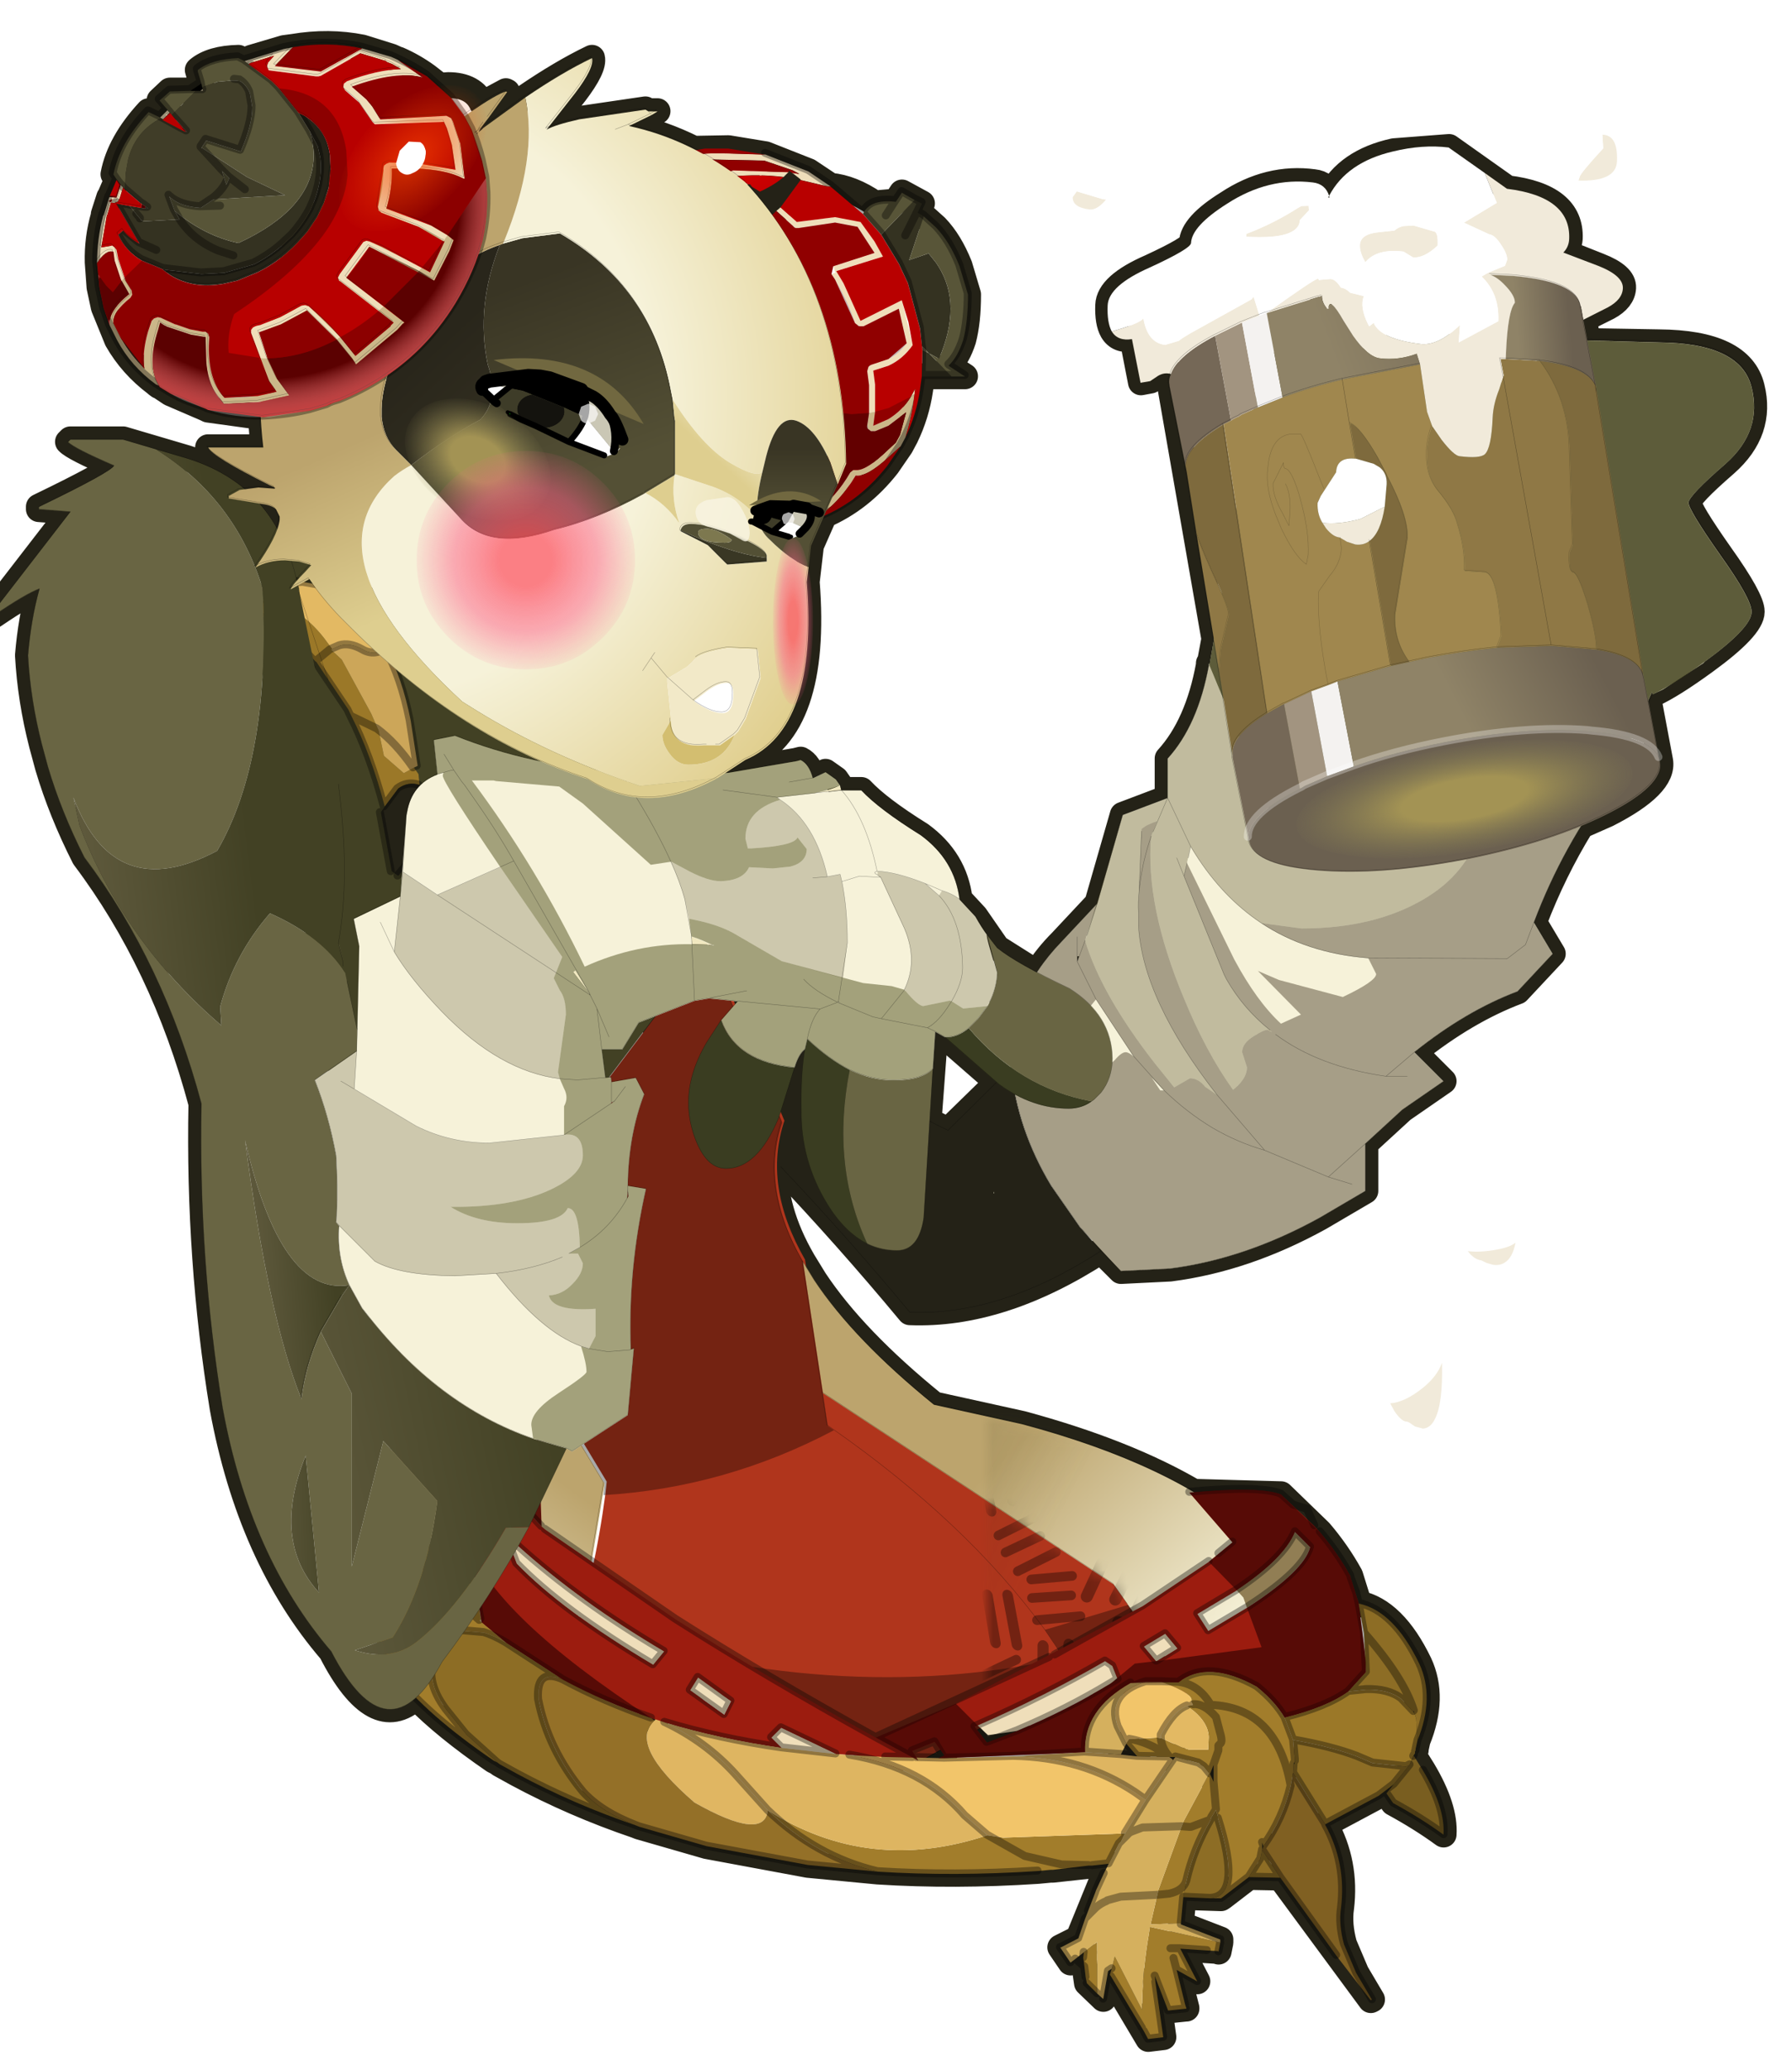 <svg width="225" height="260" xmlns="http://www.w3.org/2000/svg" xmlns:xlink="http://www.w3.org/1999/xlink" preserveAspectRatio="none"><defs><path d="M30.45-32.65q-.9-3.65-7.65-3.7l-7.2-.2-6.9 4.15-5.3-7.8q-.75 1.35-1.9 2.35-4.1 3.5-9.45 2.8l-1.2-.6-.5-.8-4.6 26.7-.05-.15v.15q-.9 4.95-3.4 7.7V1.2l-3.7 1.4-2.1 7.3-2.95 3.15q-4.45 4.6-4.15 10.4.5 5.05 3.3 9.7l2.4 3.45 3.35 3.6 4.05-.2q6.2-.8 12.35-4.2l3.75-2.2v-3.9l3.05-2.8 3.4-2.35-2.4-2.4q4.25-3.4 8.5-5l2.9-3.1-1.55-2.6q2.4-6.35 6.4-11.6L19-.3l-.2.1 3.45-7.35.05.2.85-.4 3.3-2.15.15-.15q3.85-2.8 3.85-4.1 0-1.05-2.6-4.7-2.6-3.7-2.6-4.3 0-.55 3.05-3.2 3.05-2.7 2.15-6.3M-9.3 20.4l-.15-.1.05-.05.15.1.15.15-.2-.1M-25 14.25l-.15.45v-.45h.15z" fill="#F6F2D9" id="B"/><path d="M27.75-10.4q-.9 4.95-3.4 7.7V.55l-3.7 1.4-2.95 9.95-.15.4q1.35 4.45 5.7 10.05l1.65 2.05 1.3-.75q.7 0 1.25.7l.95.65q-6.1-7.8-6.45-13.9V10q-.05-.85.05-1.7l.2-5.2q.5-.4 1.3-.65L23 3.7q-.5 5.7 2.7 13.35 1.8 4.4 4.05 7.55l.4-.35q.75-.75.75-1.5l-.4-1.25q0-.75 1-1.35.8-.5 1.1-.5l.35.2-.15-.15q-2.2-1.75-3.6-4.2l-.2-.4L25.7 7l.55-2.45.4.65q2.25 3.55 5.4 5.65l3.35.45q5.95 0 10.05-2.4 3.65-2.15 4.6-5.7-8.25 2.75-16.1 1.25L27.8-10.4h-.05z" fill-opacity=".29" fill="#413411" id="C"/><path d="m60.95-.8-.1-.05q-5.3 2.2-10.8 4.05-.95 3.55-4.6 5.7-4.1 2.4-10.05 2.4l-3.35-.45q3.75 2.5 8.85 2.9l.65 1.3q0 .6-2.75 1.9l-5.25-1.4-1.75-.75 3.55 3.6-1.65.75q-2-1.85-3.85-5.3l-3.9-7.95L25.7 7l3.3 8.1.2.4q1.4 2.45 3.6 4.2l.15.15-.35-.2q-.3 0-1.1.5-1 .6-1 1.35l.4 1.25q0 .75-.75 1.5l-.4.35q-2.25-3.15-4.05-7.55Q22.5 9.4 23 3.7l.5-1.25q-.8.25-1.3.65L22 8.3q-.1.85-.05 1.7v1.1q.35 6.1 6.45 13.9l-.95-.65q-.55-.7-1.25-.7l-1.3.75-1.65-2.05q-4.35-5.6-5.7-10.05l1-3.05-2.95 3.15q-4.45 4.6-4.15 10.4.5 5.05 3.3 9.7l2.4 3.45 3.35 3.6 4.05-.2q6.2-.8 12.35-4.2l3.75-2.2v-3.9l3.05-2.8 3.4-2.35-2.4-2.4q4.25-3.4 8.5-5l2.9-3.1-1.55-2.6q2.4-6.35 6.4-11.6m-37.9 24.4 1 1.05h-.3l-.7-1.05m-6.15-10h.15l-.15.45v-.45m4.65 8.25q-.4-.35-.65-.35-.35 0-.9.65-.6.6-1.7.6h-.2L17.05 19l.1-.25 1.3-1.6 3.1 4.7z" fill-opacity=".412" fill="#352713" id="D"/><path d="m32.9-36.3-.5-.8-4.6 26.7 6.15 14.85q7.85 1.5 16.1-1.25 5.5-1.85 10.8-4.05L64.3-8.2l.05.2q1.55-.7 4.3-2.7 3.85-2.8 3.85-4.1 0-1.05-2.6-4.7-2.6-3.7-2.6-4.3 0-.55 3.05-3.2 3.05-2.7 2.15-6.3-.9-3.65-7.65-3.7l-7.2-.2-6.9 4.15-5.3-7.8q-.75 1.35-1.9 2.35-4.1 3.5-9.45 2.8l-1.2-.6z" fill-opacity=".8" fill="#383813" id="E"/><path d="M-10.2-34.35-29.75-8.4-18.7 9.95l-.1.95q-.45 3.4-1.15 6.55l-1.1 4.1q-1.05 3.3-2.4 6.35l19.05-.2 8.95 6.7 12.55-6.9 12.65-.1-6.5-9.15L-.7 2.5-2.35-8.35q-3.5-6.1-1.7-11.45l-6.15-14.55z" fill="#B0351C" id="G"/><path d="m29.85 76.5-.1.95q10-.6 19-5.35l-.5-.35L46.2 58.2q-3.5-6.1-1.7-11.45L38.35 32.2 18.8 58.15 29.85 76.5M27.5 88.1l-2.4 6.35 19.05-.2 8.95 6.7 12.55-6.9 12.65-.1L73 86.5l-6.85 2.05 1.55 2.3Q48.85 95.1 27.5 88.1z" fill-opacity=".341" id="J"/><path d="m27.5 88.1-2.4 6.35 19.05-.2 8.95 6.7 12.55-6.9 12.65-.1L73 86.5l-6.85 2.05 1.55 2.3Q48.85 95.1 27.5 88.1m2.25-10.65L27.5 88.1q21.35 7 40.2 2.75l-1.55-2.3L73 86.5l-1.2-1.7-23.95-15.75.4 2.7.5.35q-9 4.75-19 5.35m.1-.95-.1.95q10-.6 19-5.35l-.5-.35-.4-2.7L46.2 58.2q-3.5-6.1-1.7-11.45L38.35 32.2 18.8 58.15 29.85 76.5q.5-4.8.4-10 .1 5.2-.4 10z" fill="#FFF" id="K"/><path d="m27.5 88.1-2.4 6.35 19.05-.2 8.95 6.7 12.55-6.9h3.95l-1.9-3.2Q48.85 95.1 27.5 88.1m2.35-11.6-.1.95q10-.6 19-5.35l-.5-.35-.4-2.7L46.2 58.2q-3.5-6.1-1.7-11.45L38.35 32.2 18.8 58.15 29.85 76.5q.5-4.8.4-10 .1 5.2-.4 10m-.1.95L27.5 88.1q21.35 7 40.2 2.75l-1.55-2.3q-6.4-8.75-17.4-16.45-9 4.75-19 5.35M18.8 58.15l-7.45 9.9 4.4 26.45 9.35-.05 2.4-6.35 2.25-10.65.1-.95L18.8 58.15M73.05 86.6l-.05-.1-6.85 2.05 1.55 2.3 1.9 3.2 8.7-.1-3.65-5.1-1.6-2.25m-24.8-14.85.5.35q11 7.7 17.4 16.45L73 86.5l-1.2-1.7-23.95-15.75.4 2.7M57 70q-7.65-6.2-10.8-11.8l1.65 10.85L71.8 84.8l1.2 1.7.05.1 1.6 2.25 2.85-1.1-2.85 1.1 3.65 5.1 11.2-.1q-.35-15.6-25.25-22.25L57 70M6 9.25 0 0l11.35 68.05 7.45-9.9L38.35 32.2 31.5 16 7 .25H3l3 9z" fill="#FFF" id="N"/><path d="M80.5 40.25q0-16.65-11.8-28.45T40.25 0Q23.6 0 11.8 11.8T0 40.25Q0 56.9 11.8 68.7t28.45 11.8q16.65 0 28.45-11.8t11.8-28.45z" fill="url(#a)" id="P"/><path d="M26.1-4.6 24.15-3 18.7.65l-15.35 8-.05.05-6.6 2.8q-9.2-5.1-16.5-9.75l-10.75-7.4-.3-.25-2.6-2.8 2.95-3.2-.15-1.3-1.05.1q-1.65 1-2.8 2.35l-2.6 2.9 1 1.25.05 1-1-.55.05.6L-35.8 2l2.05 1.7 4.7 3.05q3.35 1.8 7.25 3.15l1.1.35q4.45 1.35 9.65 2.1l-.85-.85.8-.8 4.5 2.15 3.9.25 2.75.05-.35-.55q.9-.4 1.85-.75l.8 1.1-.5.25 12.1-.5Q13.8 9.2 17.7 7l3.95-.05q2.4-1.9 6.45.35 1.5 1.2 2.3 2.55Q33.85 9 35.65 7.7l1.45-1.6v-.85l-.6-4.8V.4l-.65-2.05-.05-.2q-1.05-1.9-2.5-3.6l-.45-.5-2.75-2.6q-1.75-.7-7.55-.15l3.55 4.1m-5.55 7.55 1 1.2-1.7 1.05h-.05l-1-1.2q.9-.5 1.75-1.05m-54.25-7.9.9.65q5.1 4.6 12.05 8.7l-.9 1.1Q-29.2 1-32.9-2.85l-.8-2.1M-18.6 7.6l.65-1.05 2.7 1.95-.55 1.1-2.8-2M31.25-5.45 32.5-4.2Q32-2.3 27.6.6l-3.5 2.1-.9-1.4 3.25-1.95q3.9-2.6 4.8-4.8M15.6 5.2l.6.4.4 1 .05.1-.6.35q-3.55 2.15-7.7 3.9l-2.5.95-1-1.3.25-.1q5.5-2.4 10.5-5.3z" fill="#9C1C0F" id="Q"/><path d="m-33.3 61.95 1.1 6.55 2.05 1.7 4.7 3.05q3.35 1.8 7.25 3.15-12.95-8.45-15.1-14.45m70.2-.9-3.2-3.1q-1.75-.7-7.55-.15l3.55 4.1-1.95 1.6 2.3 2.35q3.9-2.6 4.8-4.8l1.25 1.25q-.5 1.9-4.9 4.8l-.3.2 1.2 3.25-8.65 1.15h-.05l-1.75.2-1.45 1.2.05.1-.6.35q-3.55 2.15-7.7 3.9l-2.5.95-1-1.3.25-.1-1.8-1.8L.3 78l3.05 1.65h.3l-.35-.55 1.85-.75.8 1.1-.5.25 12-.5h.1q-.15-3.5 3.75-5.7l3.95-.05q2.4-1.9 6.45.35 1.5 1.2 2.3 2.55 3.45-.85 5.25-2.15l1.45-1.6v-.85l-.6-4.8v-.05l-.7-2.25q-1.05-1.9-2.5-3.6z" fill-opacity=".6" fill="#2A0000" id="T"/><path d="m11.5-27.4-5.55.95-8.45.55.15.4-.2-.4h.05l-.5-.6q-7.35-.5-13.6-3l-1.75.35.3 2.85q-2.1.8-2.5 3.1l-.05.25-.5 6.7-3.85 1.85.45 2.25-.2 8.65-3.45 2.4Q-27 1.8-26.4 5.1q.15 2.45.05 5l-.05.5.25.3q-.2 2.65.85 4.9l1.05 1.9.2.25q5.95 7.75 13.9 10.5l2.75.8.45.25 4.6-3 .5-5.5-.25.1q-.25-6.6 1.25-13.25l-1.5-.25Q-2.3 3.45-1 .05l-.7-1.35-2 .35v-.1l-.05-.3-.45.05-.3-2.35h1.7l1.35-2.2 4.6-1.8 1.2-.2 2.35.25-1.35 1.55Q6.6-2.6 11.4-2.15q.35-1.15.85-1.5l.2-.85q1.75 1.65 3.5 2.55 1.8.85 3.6.85 2.35 0 3.25-.95L23-5.1l.8.45q1 .05 1.95-.75l.8-.8.75-1 .15-.3q.6-1.2.65-2.45-.95-3.05-.85-3.15-.45-.6-.95-1.5L25-16q-.4-3.25-3.2-5.3-3.45-2.15-4.9-3.7h-1.65l-2.2.25 2.1-.65-.35-.5-.85-.6-1.05.5q-.3-1.15-1-1.5l-.4.1M4.8-12.2h-.15l-.05-.05-1.65-.05-.05-.65 1.7.7.2.05m15.65 3.65.1.1-.1-.05v-.05M-3.7.8l-.05.05.05-.15h.15l.05-.05h.05l-.1.05-.15.1m1.35 7.25.05.4-.1.2.05-.8v.2M-6.85-10l.2-.15 1.15 1.9v.05l.05.1-.1-.1.05-.05L-6.85-10z" fill="#F6F2D9" id="Z"/><path d="m-36.15-4.25.3 2.85.5-.15-.05.25q0 .55 4.75 7.55l5.1 7.4-.7 1.75.5 1q.5.65.5 2l-.65 4.75.15.55.35.8q.4.75 0 1.45v2.35h.05q1.5-.2 1.5 1.7 0 1.55-2.6 2.8-3.15 1.5-8.3 1.45 2.15 1.35 5.5 1.35 3.6 0 4.15-1.25.95 0 1 3.25l-.9.5h.75l.4.8q0 .85-.85 1.7-.85.9-1.95.95.3 1.35 3.85 1.1v2.25l-.55 1.05-.65-.2q.45 1.4.45 2.1 0 .25-2.3 1.75t-2.25 2.65l.15 1.1 2.75.8.45.25 4.6-3 .5-5.5-.25.1q-.25-6.6 1.25-13.25l-1.5-.25q.05-4.15 1.35-7.55l-.7-1.35-2 .35v-.1l-.05-.3-.45.05-.3-2.35h1.7l1.35-2.2 4.6-1.8 1.2-.2 2.35.25-1.35 1.55q1.25 3.45 6.05 3.9.35-1.15.85-1.5l.2-.85q1.75 1.65 3.5 2.55 1.8.85 3.6.85 2.35 0 3.25-.95l.2-3.05.8.45q1 .05 1.95-.75l.8-.8.75-1-2 .2-.95-.6-.15-.05-2.2.45q-.45-.05-1.45-1.25l-.1-.05v-.05l-1.05-.3-2.35-.25-6.7-1.8-4.05-2.35q-1.4-.75-3.6-1.15l.2 1.45q.9.3 1.7.7l.2.05h-.15l-.05-.05-1.65-.05q-4.55-.1-8.85 1.85Q-27.65 6.25-33-.9h1.8l.2.05 5.2.45 1.95 1.4 5.6 5.05 1.65-.25h.05l1.5.8q1.55.8 2.55.8 1.85-.05 2.35-1.15l1.95.1 1.45-.15q1.35-.35 1.35-1.45l-.75-.95q-.3.7-3.8.9h-.3l-.2-.8q0-2.35 2.85-3.2l-.25-.2 3.1-.35Q-3.5-.1-2.65-.5L-3-1l-.85-.6q-.45.3-1.05.5-.3-1.15-1-1.5l-.4.1-5.55.95-8.3.55v.4l-.2-.4h.05l-.5-.6q-7.35-.5-13.6-3l-1.75.35m14.85 29.8h.05l-.1.05-.15.1-.05.05.05-.15h.15l.05-.05m1.15 7.4.05.4-.1.2.05-.8v.2M-2.8 17.4l.05-.05v.1l-.05-.05m-21.85-2.5.2-.15 1.15 1.9v.05l.05.1-.1-.1.05-.05-1.35-1.75z" fill-opacity=".502" fill="#50501E" id="aa"/><path d="m-25.35 28.3-.15.05-6.05.65q-3.25 0-6.05-1.4l-5.1-3.05.2-3.15-3.45 2.4q1.15 2.9 1.75 6.2.15 2.45.05 5l-.05.5.25.3 2.95 2.95q2.05 1.15 6.6 1.2l3.4-.2q3.7 4.8 7 6l.65.2.55-1.05v-2.25q-3.55.25-3.85-1.1 1.1-.05 1.95-.95.85-.85.85-1.7l-.4-.8H-25l.9-.5q-.05-3.25-1-3.25-.55 1.25-4.15 1.25-3.35 0-5.5-1.35 5.15.05 8.3-1.45 2.6-1.25 2.6-2.8 0-1.9-1.5-1.7m-10.5-19.75-2.85-1.9-.7 6.6q1.35 2.25 3.95 4.95 4.75 4.9 9.7 5.5l-.15-.55.65-4.75q0-1.35-.5-2l-.5-1 .7-1.75-5.1-7.4-5.2 2.3m29.1-2.35-1.45.15-1.95-.1q-.5 1.1-2.35 1.15-1 0-2.55-.8l-1.5-.8h-.05q.75 1.65 1.15 3.1l.35 1.6q2.2.4 3.6 1.15L-7.45 14l5.05 1.4.35-2.9q0-2.8-.45-5.05l-.15-.6-1.05.2Q-4.7 2.6-7.6.7q-2.85.85-2.85 3.2l.2.8h.3q3.5-.2 3.8-.9l.75.95q0 1.1-1.35 1.45m7.2.4v.3l.25.2 1.95 4.2q1.15 2.7 0 5.05v.05l.1.05q1 1.2 1.45 1.25l2.2-.45.15.05.95.6 2-.2.15-.3q.6-1.2.65-2.45l-.85-3.15-.95-1.5-1.3-1.4q-.7-.5-1.45-.7l-.25.4-1.15-1q-2.4-.95-3.9-1z" fill-opacity=".212" fill="#342B0E" id="ab"/><path d="m-17.45-51.85-.65.2 3.25 2.05 4-.3-.8-.4-.2-.25-.05-.3.15-.25.3-.1 4.55.15.05-.15.25.2.6.1-.55-.3-2.35-.8-4.8-.1.1.15v.35l-.25.25h-.35l-3.25-.5m18.7 25 1.1-1.6-1 .9q-1.8 1.65-2.7 1.5-1.4 2.35-3.45 3.65 3.55-1.25 6.05-4.45M0-35.2l1.35-.45q.9-.45 1.5-1.3L2.2-39.8l-2.9 1.45H-1l-.2-.1-.2-.15q-.6-1.75-1.5-3.3l-.15-.3-.3-.45.15-.65 3.4-1.1-1.4-2.15-1.85-.35-3 .45h-.25l-.2-.15-1.4-1.25-2.65 2.1 1 1.1 2.7-.5.35.45-.85.8q1.75.55 2.2 2.05l.25.3.35.8-2.05.25q1.05 1.8 1.7 3.75l.35 1.2.8 4.1v.1l2.05.25 1.45-.1v-2.3l-.15-1.15.1-.35.3-.2m-3.85-5.75.7-.25-.7.25m7.05 8.4-1.85.95-1.1.3-.15 1.15 1.25-.55q1.2-.75 1.85-1.85z" fill-opacity=".302" fill="#380000" id="ag"/><path d="m1.35-30.15-1.1.45H-.1l-.25-.2-.05-.3.15-1-1.45.1-2.05-.25q.25 2.9-.15 6l-.7 2.25q1.65-1.2 2.8-3.2l.25-.2h.25q.85.05 2.65-1.7l.6-.55.35-.65.5-1.85-1.45 1.1z" fill-opacity=".6" fill="#2A0000" id="ah"/><path d="m33-.6-.25-.15-5.45.8q-2 .45-2.7.85l2.35-3q1.6-2.1 1.4-2.9-2.5 1.2-5.5 3.25Q23.9 3.2 21.1 10.1l-.1.2 1.6-.45 3.1-.4q7.55 4.4 9.15 12.95l.15.75q2.4 3.8 4.7 5.2 2.2 1.3 2.7.75l.3-1.25q.9-3.5 2.5-2.95 1.55.55 2.8 3.45l.6 1.8.7-1.7Q49.1 13.9 40.95 5.2 36.5 1.7 31.4.6l1.85-.9L33-.6z" fill="#FFF" id="ak"/><path d="M12.3-12.3Q7.2-17.4 0-17.4q-7.2 0-12.3 5.1-5.1 5.1-5.1 12.3 0 7.2 5.1 12.3 5.1 5.1 12.3 5.1 7.2 0 12.3-5.1Q17.4 7.2 17.4 0q0-7.2-5.1-12.3z" fill="url(#b)" id="am"/><path d="M12.7 4Q9-.55 0 .1L12.7 4z" fill="#716840" id="ap"/><path d="m-14.65 2.45-.1-.75q-.65-.15-1.35.95l.2 2 .35 1.7.5 1.45q-.2-1.15 1.6-2.6l-.6-1.05-.05-.05-.55-1.65M6.1-10.85l.5.6.65 1.05 5.45-.3.4.2.15.3.6 1.8.35 2.9-.15-.05q-1.35-.7-3.85-.8h-2q.05 1.6-.45 3.3l3.7 1.4 1.35.8.5.4-.35.9L11.7 4.1 6.35 1.3l-.05.05-1.85 2.5 4.8 3.7-.15.1-.45.5L5.25 11l-.3-.45-1.3-1.6-2.45-2.4L-.95 7.7l-1.8.65.7 2.15.8 1.7 1 1.35-2.5.55-2.9.15-.55-.7q-.8-1.15-.9-2.85l-.05-1.95-1.2-.2-1.95-.65-.3-.15-.3-.2-.15.55q-1 3.05.1 4.7v.05l.9.55 2.9 1.25.2.1 4.55.6 3.9-.55 1.35-.4.55-.25.5-.15q3.7-1.5 6.45-4.15 1.75-1.7 3.1-3.9Q15.05 3.3 15.7.7q.4-1.9.35-3.75l-.1-1.3-.3-1.4-.85-2.55-.7-1.3-1-1.35-2-1.8-2.4-1.35 2.05 1.45q-2.15-.6-5.85.75l1.2 1.05M2.35-12.8l-.2.05h-.2l-3.9-.5-.15-.35.1-.3.5-.55-1.95.6-.15.1 1.9 1.4.6.6 1.6 2 .5.25q1.8 1.1 2.1 3.25l.05 1.15L3-3.55 2.6-2.3l-.55 1.15-.8 1.2-.4.45Q-.8 2.4-2.85 3.4l-1.7.7-1.1.25q-2.55.45-4.4-.7l-.55-.4-.1-.1-1.7-.7q-1.35-.8-1.95-2.15l.4-.35q.45.6 1.35 1.1l-1.9-3.3 2.05.35v-.2l.05-.1-1.4-1.2-.15-.2-.3.95-.15.25-.3.1-.25-.05-.3 1-.05.1-.45 2.6.9-.15.2.15.15.2.15.75.6 1.8.5.8.05.35-.15.25q-1.5 1.2-1.4 2.1l.65 1.3 1.9 2.45q-.2-1.3.3-3.05l.3-.9.2-.2.3-.1.25.05 1.2.55h.05l1.15.4 1.05.2h.25l.2.15.1.3q-.25 3 1 4.7l.25.3 2.75-.15 1.55-.35-.6-.85-1.5-4v-.25l.15-.2.2-.1.15-.05.25-.05L-1 7.1l1.75-.95.3-.05.3.1q1.5 1.3 2.6 2.55L5.2 10.3l2.9-2.45V7.8l.25-.25-4.4-3.4-.1-.05-.1-.25.15-.3L5.85.9 6.1.8l.25.05 1.05.45 3.95 2.1 1.2-2.55h-.1L10.4-.35 7.35-1.5l-.25-.2-.05-.3.45-3v-.15l.05-.25.2-.15.25-.1 2.2.05 3.25.55-.3-2.05-.4-1.35L12.5-9l-5.7.2-.2-.2-1.1-1.6-1.15-1-.15-.25.05-.3.25-.2q2.55-.95 4.45-1l-.7-.4-.5-.2V-14l-2.15-.65-3.25 1.85M-8.8-8.15l-1.25-1.55-.65.55 1.9 1m-5.45 4.35-.25-.4-.55 1.3h.5l.3-.9m16.6-9.35 3.4-1.9q-2.8-.6-5.7-.1l-1.5 1.55 3.8.45z" fill="#B80000" id="as"/><path d="M-35.25-45.35h-.1l-1.75 2.15.65.4 1.2-2.55m-13.5 6.85-1.8.65.7 2.15q2.85-.05 5.7-1.55l-2.45-2.4-2.15 1.15m7.3-6.4-.05.05q-.8 1.35-1.85 2.5l3.1 2.35 2.9-2.9-4.1-2m-5.85-11.05.5.25q1.8 1.1 2.1 3.25l.05 1.15q0 .75-.15 1.55l-.4 1.25-.55 1.15-.8 1.2-.4.45q-1.65 1.9-3.7 2.9l-1.7.7-1.1.25q-2.55.45-4.4-.7l-.55-.4-.1-.1-1.7-.7-1.45 1.4.1.25.5.8.05.35-.15.25q-1.5 1.2-1.4 2.1l.65 1.3q.75 1.35 1.9 2.45-.2-1.3.3-3.05l.3-.9.2-.2.3-.1.25.05 1.2.55h.05l1.15.4 1.05.2h.25l.2.15.1.3q-.25 3 1 4.7l.25.3 1.85-.05 2.05-.35.4-.1-.6-.85-.85-1.95-2.5-.4q-.15-1.55.45-3.2l1.1-.75q4.7-3.3 6.75-6.5 1.05-1.7 1.4-3.4l.1-.8-.1-2q-.7-4.75-5.55-5.15l1.6 2m10.6-3q-1.1-.75-2.4-1.35l2.05 1.45q-2.15-.6-5.85.75l1.2 1.05.5.6.65 1.05 5.45-.3.4.2.15.3.6 1.8.35 2.9-.15-.05q-1.35-.7-3.85-.8h-2q.05 1.6-.45 3.3 2.25.7 3.7 1.4l1.35.8 3.15-4.7-.3-1.4q-.35-1.4-.85-2.55l-.5-.95-1.2-1.7-2-1.8m-25.75 15.2-.1-.75q-.65-.15-1.35.95l.1.95.65.9.55.55.65-.85.05-.1-.55-1.65m21.75 4.15q-1.55 1.3-3.15 2.15l1.25 1.55 2.9-2.45v-.05l.25-.25-1.25-.95m-4.75-19.75 3.4-1.9q-2.8-.6-5.7-.1l-1.5 1.55 3.8.45z" fill-opacity=".302" fill="#280000" id="au"/><path d="M-15.45-25.55q-2.2 0-4.6 1.7-2.4 1.8-3.6 4.35-1.25 2.55-.6 4.25.7 1.75 2.95 1.75t4.6-1.75q2.4-1.7 3.6-4.25 1.25-2.55.55-4.35-.7-1.7-2.9-1.7z" fill="url(#c)" id="aw"/><path d="M-18.4-18.3q.55-.2.85-.75.3-.5.2-1.05 0-.5-.4-.75l-.95-.05-.75.75-.3 1.05q.1.6.5.8.4.25.85 0z" fill="#FFF" id="ax"/><path d="m16.8 5.35.15-.4-.15-.4-.35-.15-.4.15q-.15.15-.15.4l.15.4.4.1.35-.1z" fill-opacity=".651" fill="#FFF" id="aM"/><path d="m.5-3.15.25-.55-.25-.6-.55-.25-.6.25-.2.6.2.55q.25.25.6.25l.55-.25z" fill-opacity=".651" fill="#FFF" id="aN"/><path d="M12.6 4.15q-.55-1-1.2-1l-1.7.25q-1.05.35-.9 1.2.15.85 1.2 1.05l1.6.5 1.1.6q.5.25.55-.65-.05-.95-.65-1.95z" fill-opacity=".792" fill="#F9F4E3" id="aO"/><path d="M20.5 0Q12 0 6 6T0 20.5Q0 29 6 35t14.5 6Q29 41 35 35t6-14.5Q41 12 35 6T20.5 0z" fill="url(#d)" id="aQ"/><path d="M6.35.5 5.7.25 4.85.1 3.9 0h-.05Q1.8 0 1.8 1.4L.7 3.05l-.4.6-.3.65Q0 5.3.6 6q1.7 0 3.95-.75 1.8-.6 2.5-1.35l.1-2q0-.95-.8-1.4z" fill="#FFF" id="aX"/><path d="M4.55 5.25Q2.3 6 .6 6l.4.45q.75.65 1.4.65l.2.05.65.25.9.15q.9 0 1.5-.5 1.1-.85 1.4-3.15-.7.75-2.5 1.35z" fill="#F1EADA" id="aY"/><path d="m90.186-184.85-7.311-5.178-6.93.533q-5.864 1.294-8.073 5.56l.076.228-.228-.076.152-.153q-.457-1.523-1.98-1.675-5.636-.762-10.814 2.665-4.417 2.742-4.493 4.95-.077.686-5.18 3.047-5.254 2.284-5.33 4.798-.076 2.132.533 3.198.762 1.295 2.513.99l1.066 5.483 1.219-.228.99-.61 1.6-.304q-.305.685-.153 1.447v.076l5.56 31.834-.61 3.274-.076-.228v.228q-1.37 7.54-5.179 11.729v4.95l-5.635 2.132-3.199 11.119-4.493 4.798q-1.828 1.828-3.123 3.884l-4.95-3.123-2.741-3.96-1.98-2.132q-.61-4.95-4.874-8.073-5.255-3.274-7.464-5.635H6.566l-.152-.61-.533-.761-1.295-.914q-.685.457-1.6.762-.456-1.752-1.522-2.285l-.61.152-8.453 1.447h-.229l.914-.533 1.447-1.066q9.14-3.884 7.692-22.314l.533-4.57 1.676-3.807q4.569-1.98 7.92-6.245l1.675-2.437.61-1.142q1.37-2.818 1.827-5.94l.229-1.676h5.407l-1.98-1.295-.076-.076q1.142-1.066 1.827-3.199.61-2.284.61-5.711l-1.066-3.58q-1.219-3.046-2.97-4.874l-1.524-1.37-.761-.457.533-1.143-2.513-1.37-.762 1.142-2.665.228q-2.894-1.98-5.56-2.208l-2.741-1.828-5.408-2.132-4.645-.762-4.341.076q-3.96-1.98-8.149-2.894l2.818-1.37.762-.458h-1.143l-.38-.228-8.302 1.218-4.112 1.295 3.58-4.57q2.436-3.198 2.132-4.416-3.808 1.827-8.378 4.95l-4.874 3.58v-.686l2.59-3.58-.153-.076-2.97 1.6q-1.066-2.361-4.264-2.361l-1.143.076-.152-.152-1.371-1.067q-1.675-1.218-3.58-2.056h-.075l-.838-.38-3.656-1.143q-4.188-.838-8.682-.076l-1.142.152-4.112 1.219-.838.38-.762-.38q-3.35.076-5.026 1.447l-.076.076.457 1.6-1.371.99h-2.59l-1.294 1.218.99 1.142h.076l-.99.99-1.447-.762q-3.655 3.96-4.417 7.92l.457.686-.914 2.133-.076.076-.685 2.132v.152q-.838 2.894-.762 5.864l.228 3.123.534 2.513 1.675 4.112q1.828 3.2 4.874 5.484l.076.076.305.228h.076l1.37.914 4.418 1.904.305.152 6.625.914.305 3.808h-6.93q.533 1.143 7.691 4.722l.153.457-1.523-.152-1.752.152q-3.046-2.513-7.235-3.808l-7.996-2.36h-6.626l-.305.304q.686.761 5.788 2.97-.457.838-9.443 5.179v.304l3.96.305-9.824 12.718.228.305q4.037-2.742 5.712-3.351-1.066 3.808-1.447 8.377.305 5.56 1.752 11.195l.761 2.818q1.676 5.635 4.57 11.347 9.976 13.251 14.698 30.92-.381 19.572 2.665 38.23 3.427 18.659 13.632 30.54 5.407 10.585 10.662 5.787 3.656 3.732 9.748 7.92l.457.229.305.228 2.208 1.219q7.083 3.808 14.927 6.473l.38.152 8.454 2.437 12.718 2.361 8.758.838q9.596.61 20.106-.076l1.6-.153h.304l7.006-.761-3.732 9.139-.076.228-2.284 1.143 1.294 1.903 1.676-1.294-.076.685.456 3.199 2.057 1.98.609-3.503.457-.305-.229.762 4.798 8.072 1.904-.228-1.066-7.692 1.675 4.34 2.209-.228h.076v-.076l-1.218-4.798 2.589 1.447-2.132-4.112 4.721.304.076.077.229-1.143v-.38l-4.95-1.904v-.153l.304-3.274 4.722.152.229-.152 3.274-2.514 3.96.076L73.051 42.63l.152-.076-1.98-3.35-1.523-3.58q-.686-2.513-.38-4.57.684-5.635-1.981-10.433v-.076l6.702-3.58 1.904-1.447-.914 1.143.838 1.218q3.503 1.904 6.32 3.96.229-3.35-2.589-8.072l-1.142-1.828-.533 1.142.533-1.218.152-.229v-.228l.076-.152V11.1l.229-1.066q2.208-5.407.228-9.672-3.198-6.625-7.615-7.54v-.075L70.46-10.68q-1.599-2.893-3.807-5.483l-4.874-4.721-10.967-.305q-8.606-5.026-21.552-8.53l-11.043-2.437Q8.165-40.304 3.215-47.768l-1.447-2.36q-3.808-6.55-3.503-12.566l.228.152.457.533q8.378 8.834 16.222 18.278 11.423.456 23.989-7.692l2.513 2.513 6.169-.305q9.443-1.218 18.81-6.397l5.712-3.35v-5.941l4.646-4.265 5.179-3.58-3.656-3.655q6.473-5.178 12.947-7.615l4.417-4.722-2.361-3.96q2.437-6.397 5.94-12.11l3.275-1.446q7.159-3.656 6.625-6.702l-1.447-7.692.457-.99.077.305q2.36-1.066 6.549-4.113 5.864-4.264 5.864-6.244 0-1.6-3.96-7.16-3.96-5.635-3.96-6.549 0-.837 4.645-4.874 4.646-4.112 3.275-9.595-1.37-5.56-11.652-5.636l-8.91-.152-.533-2.742 3.046-1.523q1.828-.99 1.904-2.437.076-1.523-3.046-2.742l-4.417-1.751q.685-.686.761-1.676.229-5.33-7.844-6.32zm-23.228 13.404.076.076h-.076v-.076zM18.37-78.992l-.837 11.195 2.437 1.219 6.168-6.017-6.55-5.712-1.218-.685zm17.82-8.758v-.685h.23l-.23.685zM18.752 12.244h-1.37l1.675-.99.457.609-.762.38zm6.245-2.894 3.655-.533-3.807 1.447L23.7 8.74l.381-.228.914.838zm38.535 3.274-.152.305.076.076.076-.38zm-19.8-.609-2.057-.228.686-1.371 1.37 1.6zm4.797.076h-.761l.304.229.153.152.304-.38zm4.341 2.133.457-1.143v2.133l-.457-.99zm6.55 9.52v-.915l.152.457-.152.457zM78.382 6.38l.152.228-.076-.305-.076.077zm-83.62-191.763h.38l.229.305.99.61 2.97-1.829.61-.609.076-.228 1.447 1.142v.076l-2.514 3.427-1.066.99-2.741-3.503-.381-.38zm-59.174 40.82q-.533-.533-1.828-.685h-.304l2.284 3.198.305-1.218-.457-1.295zm4.874 19.8-.076-.38.152.457-.076-.076zM3.52-171.14l-.533-1.295 1.066 1.142-.533.153zM-7.142-82.495l-.152-.381.837.076-.304.305h-.381zM-16.738 7.37l-.152.152-.381-.305.533.153z" fill="none" stroke-linecap="round" stroke-linejoin="round" stroke-width="3.25" stroke="#242217" id="x"/><path d="m-20.927-155.834-15.079-5.94" fill="none" stroke-linecap="round" stroke-linejoin="round" stroke-width=".05" stroke-opacity=".4" stroke="#000" id="y"/><path d="m52.793-124.99 7.006-40.668m19.877-5.712 8.073 11.88 10.51-6.32 10.966.304q10.281.076 11.652 5.636 1.37 5.483-3.275 9.595-4.645 4.037-4.645 4.874 0 .914 3.96 6.55 3.96 5.56 3.96 7.159 0 1.98-5.864 6.244l-.228.229-5.027 3.275-1.294.609-5.331 10.89" fill="none" stroke-linecap="round" stroke-linejoin="round" stroke-width=".05" stroke-opacity=".4" stroke="#000" id="A"/><path d="M-1.507-62.542q-10.128-10.51-21.095-20.182l24.827.305q6.321 10.586 17.745 15.84l7.92-7.844q-.457-8.834 6.32-15.84l4.494-4.798 3.199-11.119 5.635-2.132v-4.95q3.808-4.19 5.179-11.729m-7.235 21.477q-1.218 3.503-1.523 7.006-.152 1.295-.076 2.59v1.675q.533 9.29 9.824 21.171l6.016 7.007 7.997 3.35 4.645-4.188 4.646-4.265 5.179-3.58-3.656-3.655-3.58 3.047h2.666m-30.082-34.956 2.894 6.092.61.99q3.427 5.407 8.224 8.606 5.712 3.808 13.48 4.417l17.44.076 2.285-1.751 1.066-2.818q3.655-9.672 9.748-17.669M93.537-92.7l2.36 3.96-4.416 4.722q-6.474 2.437-12.947 7.615m-6.169 11.5v5.94l-5.711 3.351q-9.368 5.179-18.811 6.397l-6.169.305-2.513-2.513q-12.566 8.148-23.99 7.692-7.843-9.444-16.22-18.278m51.177-38.764.304-1.447m-4.721-1.828 1.827-4.264m-3.274 4.188-.305 7.616m5.636-1.98-.914-2.285m.914 2.285.38-1.676m9.748 36.099q-3.427-.99-6.55-2.818-3.274-1.98-6.092-4.722l-3.807-4.265-4.722-7.158-2.361-4.722v-3.122m24.218 11.728q-3.351-2.666-5.484-6.397l-.304-.61-5.026-12.337M37.18-90.415l-.99 2.665m1.218-3.275 1.295-4.036M27.89-74.423q.761 7.692 5.026 14.775l3.656 5.255.304.304 2.285 2.666m31.529-8.378-2.97-.913m7.235-12.642q-8.454-1.219-13.86-5.255" fill="none" stroke-linecap="round" stroke-linejoin="round" stroke-width=".05" stroke-opacity=".4" stroke="#000" id="F"/><path d="m60.18 4.272 1.448 3.96M42.665-6.847 50.66 4.348l9.52-.076 7.54-.076q-.534-23.76-38.46-33.89L18.22-32.13Q8.166-40.279 3.216-47.743l-1.447-2.36 2.513 16.525L40.76-9.588 42.589-7m-52.777-82.706L-20.62-114.38l-37.317-23.99h-6.093l4.57 13.709-9.139-14.089L-51.312-35.1m41.124-54.605L-.82-67.544q-2.741 8.15 2.59 17.44m-41.734-.076 16.83 27.95-1.903 11.423-1.676 6.245-3.655 9.672 29.015-.305M-51.312-35.1l6.701 40.287 14.242-.076M34.516-.373l-2.36-3.504q-9.75-13.327-26.504-25.055l-.762-.533-.61-4.113M31.395 4.501l19.267-.153" fill="none" stroke-linecap="round" stroke-linejoin="round" stroke-width=".05" stroke-opacity=".4" stroke="#000" id="I"/><path d="m4.15.7-1.8 3.65M1.9 0 0 4.1m5.85-2.5-1.8 3.85" fill="none" stroke-linecap="round" stroke-linejoin="round" stroke-opacity=".353" stroke="#000" id="M"/><path d="M50.28-21.113q8.834-.838 11.5.229l1.523 1.37 1.751.533.914 2.057m-12.033 3.503 1.752-1.447m.533 6.016-4.95 2.97 1.37 2.133 4.875-2.894M56.22-8.852q5.94-3.96 7.311-7.31l1.904 1.903q-.761 2.894-7.463 7.311l-.457.305M46.167.059l2.59-1.6-1.523-1.827-2.666 1.599L46.091.059m-1.294 2.589h1.98l2.132.076q3.656-2.894 9.824.533 2.285 1.828 3.504 3.884 5.254-1.295 7.996-3.275L72.44 1.43l-.228-4.874-.685-3.731-.305-1.295-.685-1.904-.077-.304q-1.599-2.894-3.807-5.484M33.374-.703l11.042-6.169 8.3-5.56M41.218 2.192l-.61-1.524-.914-.61q-7.616 4.418-15.993 8.073m4.95.686q6.321-2.666 11.729-5.94m.913-.534-.076-.152m-.837.685.913-.533m-13.099 9.672 8.835-.533h.152q-.229-5.33 5.712-8.682m-27.417 8.53 2.818-1.143 1.219 2.057 8.681-.229q8.682.152 15.308 4.57l1.295.913 3.427-5.026m-.762-.38-3.732-.077-2.056-.228-4.493-.305m-8.53-2.665-3.807 1.447-1.524-1.98.381-.153m-11.576 3.96 3.427.076-4.645-2.513Q-3.106 1.886-14.225-5.196l-16.373-11.271m46.607 28.634 3.504.077m5.407 9.672-2.818-2.437q-5.255-6.093-14.47-7.616m-1.751-.152-6.778-.762q-7.92-1.142-14.699-3.199 5.18 2.437 8.91 6.55l4.037 4.493m44.856 2.894 2.59-4.189m-13.556 8.91q-10.51.686-20.106.077l-8.758-.838-12.718-2.36-8.453-2.438-.38-.152q-7.845-2.665-14.928-6.473l-2.208-1.219-.305-.228-.457-.229Q-45.525 6.76-49.332 1.81m-.153-.228q-2.59-3.427-2.894-6.397l-.076-.534q1.523-7.844 10.89-10.661l1.142-.305m.153 1.523.533 3.656 1.066 5.94m3.199 2.97 7.158 4.645q5.103 2.742 11.043 4.798m57.422 18.278-2.056.228m3.35-2.741-1.294 2.513m1.523-2.742-.228.229m4.798 6.473-4.57.229L40 30.14l-.076.077q-.762.304-1.371.837l-1.371 1.371-.762 2.209m-.076.228-2.208 1.143m-.076 0 1.294 1.903m4.113 4.57.609-3.503.457-.305m13.632-3.656-4.95-1.903m.076-12.262-4.874.153-1.219.457q-.457.152-.685.457l-.838.837m-3.122 6.093.99-2.133m-1.98 4.722.914-2.36m-13.556-7.16 4.721 2.666 4.646 1.066 3.35.076M36.953 37.3l.077-.685m.076 1.828-1.143-.99m1.295 2.284-.152-1.294M63.53 12.624v-.228l-.228-2.437-1.067-2.818m1.143 5.788-.076 1.142 4.036 6.474 6.702-3.58 1.904-1.447 1.98-2.437-.457.229-4.189-.457-1.98-.838q-3.198-1.218-7.996-2.056M49.975 5.694q-1.675.61-3.274 3.656v.38m-3.96.153q1.523.228 3.198 1.066l1.752 1.142m5.102 2.057-.685-.838-.686-.457-2.894-.762m4.798.99.61-1.751v-.61l.304-.304q.229-.305-.152-1.523L53.63 7.14q-1.523-1.751-2.894-1.6m-1.828-2.817q2.437.305 3.884 2.59l.152.304q8.301.305 10.053 10.129-.99 4.188-3.427 7.54m-.152.456 2.284 3.503 7.007 9.749m4.493 5.559-1.98-3.35-1.523-3.58q-.686-2.513-.38-4.57.684-5.635-1.981-10.433m-24.98-10.205 1.371 1.6m-1.37-1.6-1.067-2.133q-1.447-4.112 3.504-5.635m2.97 9.443q-.99-1.142-1.066-2.36m6.168 4.493.457-1.143v2.133l.305 3.503m.228 1.066q3.123 9.9-.99 10.053h1.371l.229-.152 3.274-2.514 1.447-2.284.229-1.143m0-.914.152.457m-6.626-3.274-2.437.913h-.228l-.99-.076m3.655-.837.077-.305.609-.99m-4.113 10.967 3.351.152m-3.35-.152-.305 3.274m-2.97-3.503 1.523-.152q1.751-.381 2.132-1.6.914-4.036 3.046-7.691m-6.93 20.333.99 6.93-1.904.23-.533-.99m-.228-.382-3.884-6.473m8.225-.838-.381-1.447m4.188-.99-3.35-.228 2.132 4.112-2.59-1.447 1.067 4.341m.076.533-2.209.229-1.675-4.341m8.225-4.189-.229 1.143m-4.797-.381h-1.219m13.784-8.91-3.96-.077M10.907 9.654 32.687-.398m46.228 10.433q2.208-5.407.228-9.672-3.198-6.625-7.615-7.54M78.382 6.38l-1.523-1.6q-1.6-1.218-4.418-1.142l-2.208.228m8.377 7.54.076-.152V11.1l.229-1.066m-.533 1.98.076-.152M75.03 16.66l.838 1.218q3.503 1.904 6.32 3.96.229-3.35-2.589-8.072m-1.142-7.464q-1.295-4.112-6.245-9.748M38.704 41.792l-1.295-1.294M-17.043.516q-11.5-6.855-17.135-12.719l-1.218-3.198 1.37.99q7.769 7.006 18.354 13.251l-1.37 1.676zm4.646 3.198 4.265 3.046.838-1.675-4.113-2.97-.99 1.6zm-18.658-20.562-3.96-4.265m-4.646.305 3.046-3.427q1.752-2.057 4.265-3.58l1.6-.152M-40.5-17.23l1.523.838m-2.589-3.199 1.066 2.361m-.228-2.818-.838.457m.838-.457.609-.228m1.066 2.36-1.675-2.132m5.255 17.82q-1.524-.913-2.818-1.294l-2.666-.228q-1.599.228-2.589 1.599l-.838 1.447q-1.37 3.199 1.371 6.854l2.513 3.123 3.884 3.503M-52.379-4.815q.685-6.017 7.159-7.16 3.579-.151 5.483.839m-.381 4.95 1.295 1.142m19.648 25.741q-4.34-1.675-6.626-4.189-4.417-5.33-5.635-11.652-.229-3.96 3.122-2.437m34.195 9.292L-.973 8.436l-1.219 1.218 1.295 1.295m-1.752 7.844q6.093 5.864 13.784 7.692" fill="none" stroke-linecap="round" stroke-linejoin="round" stroke-opacity=".353" stroke="#000" id="S"/><path d="m-44.053-101.956-1.99-.144-2.999 3.566m-.838-.556-1.366-7.4m.489-.732q-1.732-6.543-4.195-11.374l-.367-.78-4.052-6.03m-.07-.011-2.113-2.314q-2.724-2.523-5.988-4.016l-1.624-1-.14-.025-.401-.173-.454-.284m25.179 23.848 1.802 8.192m-7.414-25.849q2.026 3.629 3.094 9.032l.876 5.678m-4.669-15.241.07.012m-6.143.56 1.012-.436q1.292-.388 2.863.501.977.58 1.954.343l.873-.461m-.972 10.059-3.316-1.605m-2.57-8.326-1.85 1.517m12.976 15.47q-1.431-.456-2.67.452l-1.691 2.26m-.879-9.768q2.357 1.742 4.54 4.887m-13.835-23.292 1.955.343.995.481 1.816 1.546 4.051 4.392m-17.192-4.138 1.797-1.22q1.85-1.107 3.594-1.62l.367-.038 2.617.254q-2.896.106-5.303 2.344" fill="none" stroke-linecap="round" stroke-linejoin="round" stroke-opacity=".353" stroke="#000" id="V"/><path d="m-55.882-87.065-.077-.761m-.533-2.133q1.523-8.3 0-19.953m-2.284 68.618q-1.904 4.188-2.437 8.453m-.229-101.136 3.656 10.966m1.294 33.052.533 2.133m-.152 41.962-2.665 4.57" fill="none" stroke-linecap="round" stroke-linejoin="round" stroke-width=".05" stroke-opacity=".4" stroke="#000" id="X"/><path d="m-55.197-47.159-.914 1.295" fill="none" stroke-linecap="round" stroke-linejoin="round" stroke-width=".05" stroke-opacity=".4" stroke="#5D583C" id="Y"/><path d="m-61.518-134.586-.228-.762q-1.447-6.55-5.331-10.586-3.351-3.427-8.53-5.026l-7.996-2.36h-6.626l-.305.304q.686.761 5.788 2.97-.457.838-9.443 5.179v.304l3.96.305-10.053 13.023h.457q4.037-2.742 5.712-3.351-1.066 3.808-1.447 8.377.305 5.56 1.752 11.195l.761 2.818q1.676 5.635 4.57 11.347 9.976 13.251 14.698 30.92-.381 19.572 2.665 38.23 3.427 18.659 13.632 30.54Q-50.323 12.7-43.545.134q6.092-8.073 10.89-16.907l4.722-9.9-3.732-1.067m9.063-50.568-1.523-3.579.61 5.103h2.588l2.057-3.351 7.006-2.742-.38-8.073-.838-4.645q-.61-2.209-1.752-4.722-1.752-3.884-4.722-8.682l-.685-1.066-.305-.61h.076l-.761-.913q-11.195-.762-20.715-4.57l-2.665.534.457 4.34 1.599-.456.457-.076-1.219-1.98m1.219 1.98.99 1.446.38.457 1.22 1.752q2.74 3.884 4.95 7.768l9.519 16.602.076.229.838 1.675M-7.6-111.51l-12.87.838m21.323-2.285L-7.6-111.51m9.063-1.6-.61.153m2.133 2.133q-.457-1.752-1.523-2.285m1.523 2.285q.914-.305 1.599-.762l1.295.914.533.761.152.61h2.513q2.209 2.36 7.464 5.635 4.264 3.123 4.874 8.073l1.98 2.132 1.447 2.285 1.294 1.675q2.437 1.98 9.063 5.103 5.33 3.35 5.407 8.758 0 2.513-1.447 4.34l-.838.839Q36.8-69.32 35.125-69.32q-4.57 0-8.758-3.046l-6.778-5.94-1.219-.686-.304 4.646-1.143 18.734q-.609 4.113-3.35 4.113-1.98 0-3.732-.838-2.894-1.447-5.103-5.103-3.274-5.407-3.198-11.728-.076-4.57.457-7.615-.762.533-1.295 2.284l-1.98 6.321q-2.666 6.397-6.626 6.397-2.284 0-3.655-3.198-1.066-2.513-1.066-5.103 0-3.655 2.284-7.54l1.828-2.817 2.056-2.36-3.58-.382-1.827.305m11.88-27.416 2.97-.533m-23.456.152.229.61m25.055 11.65-1.827.152m1.827-.152q-1.523-6.778-5.94-9.672l-.38-.304-6.779-.914m10.13 23.76q1.294 1.448 4.264 2.894h.076l1.143-7.463q0-4.265-.686-7.692l-.228-.914-1.6.305m1.371 15.764.076-.076v.153l4.265 1.751 1.066.229 2.894-3.58v-.076q1.752-3.58 0-7.692l-2.97-6.397-2.665-.152-2.209.685M-10.036-83.18l4.722-.913m11.5 1.446.075.077m-12.718-.23 10.358.99 2.208-.838m-4.112 5.865.304-1.295q.533-2.59 1.6-3.732m-1.6 3.732q2.666 2.513 5.331 3.884 2.742 1.295 5.483 1.295 3.58 0 4.95-1.447M-8.512-80.44q1.904 5.255 9.215 5.94m-44.856-36.783q-3.199 1.218-3.808 4.721l-.076.381-.457 7.159 4.34 2.894 9.596-4.265m-13.936 1.37-.305 3.047-.761 7.006q2.056 3.428 6.016 7.54 7.235 7.463 14.774 8.377l2.209.153 3.503-.305-.457-3.58m.457 3.58.685-.076.077.457v.152l3.046-.533 1.066 2.056q-1.98 5.179-2.056 11.5l2.285.38q-2.285 10.13-1.904 20.182l.38-.152-.761 8.377-7.007 4.57-.685-.381m2.97-56.89-19.191-12.565m22.161 25.893-.076.076.152-.076h-.076zm-.076.076-.228.152-.077.077-5.787 3.884-.229.076-9.215.99q-4.95 0-9.215-2.133l-7.768-4.645-1.675-.99m1.675.99.305-4.798-5.255 3.656q1.752 4.417 2.666 9.443.228 3.732.076 7.616l-.076.761.38.457 4.494 4.493q3.122 1.752 10.052 1.828l5.179-.304q4.722-.534 8.301-2.057m8.225-8.986v.685l.076.61-.152.304q-2.133 3.884-5.94 6.169l-1.371.761m-9.14 2.514q5.636 7.31 10.663 9.138l.99.305 2.36.38 2.742-.228.153-.076m-.381-20.181-.076 1.218m-1.6-12.185 1.371-1.828m-1.751 2.056v-2.665m-32.367-20.486 5.864-2.818m-5.178 6.245-.686-3.427m.457 14.013.229-10.586m-.229 10.586-.076 2.589m-1.219-8.758 1.295 6.169m22.085 51.253Q-44.23-32.08-53.293-43.884l-.305-.38-1.599-2.895q-1.6-3.427-1.295-7.463m6.93-34.347-1.751-3.731m62.905 12.109 5.788 1.142q1.447-.761 2.894-3.122l.153-.229q1.37-2.36 1.37-4.188-.076-6.017-2.97-9.063l-1.751-1.523q-3.656-1.447-5.94-1.523h-.077q-.609.152.076.457l.381.304m9.9 2.742q-1.066-.762-2.208-1.066l-2.132-.914m2.513 19.267q1.523.077 2.97-1.142l1.218-1.218 1.143-1.524m-7.54 2.742.99.457m6.474-12.185 1.294 4.798q-.076 1.904-.99 3.732m-26.655-25.741 8.073-.914q3.122 3.503 4.493 10.205" fill="none" stroke-linecap="round" stroke-linejoin="round" stroke-width=".05" stroke-opacity=".4" stroke="#000" id="ac"/><path d="m15.781-183.403.914.457-.533 1.143.761.457 1.523 1.37q1.752 1.828 2.97 4.874l1.067 3.58q0 3.427-.61 5.711-.685 2.133-1.827 3.2l.076.075 1.98 1.295h-5.407l-.229 1.675q-.457 3.123-1.827 5.94l-.61 1.143-1.675 2.437q-3.808 4.874-9.215 6.778m12.642-40.135-1.6-.914-.76 1.143-1.22 1.904m4.494 16.221-.229-2.208-1.523-5.712-1.142-2.437-2.209-3.656-2.284-2.59-4.037-3.426m-22.314-3.503.838-.305m13.251-.228 5.408 2.132 2.817 1.904m9.368 6.32 1.523-3.045m.533 16.754.076.457-.076 3.35m-3.275-21.932q-3.275-.381-4.112 1.523" fill="none" stroke-linecap="round" stroke-linejoin="round" stroke-opacity=".353" stroke="#000" id="ae"/><path d="M-33.096-196.265q4.569-3.123 8.377-4.95.304 1.218-2.133 4.416l-3.579 4.57q1.066-.61 4.113-1.295l8.3-1.218.381.228h1.143l-.762.457-2.818 1.37q7.768 1.676 14.546 7.007Q6.886-172.428 7.19-150.267l-1.066 2.59-.609 1.37m0 .076-2.742 6.245-.304 2.666-.229 1.904q1.447 18.43-7.692 22.314l-3.503 2.284q-9.062 4.95-16.297.153-15.84-5.18-29.473-18.735l-1.447-1.447q-2.285-2.36-4.036-4.95l-2.361 1.295q.228-.61 1.828-2.209l.761-.838-1.523-.457-1.751-.152q-2.133 0-3.732.914 2.818-3.96 3.046-6.016v-.381l-.457-.914q-.533-.533-1.828-.686l-4.112-.685v-.305l1.37-.761 2.362-.305 2.056.153v-.153l-.686-.304q-7.158-3.58-7.691-4.722h6.93q-.305-2.513-.38-5.331l3.122-23.228q4.112-2.665 8.072-4.722 5.712-3.122 11.119-5.026.762-1.523 4.189-3.884 3.122-2.132 4.34-2.513h.153v.076l-2.361 3.275m-.533.685-.533.762h.228l.229-.229 5.255-3.807m-.381 17.668-2.437.685m7.158-1.294-4.721.609m18.658 19.115q-2.437-13.023-13.937-19.724m14.166 20.867-.229-1.143m1.219 17.669v-.077q.152-.837 1.294-.837 2.285 0 5.788 1.523t3.732 2.437v.761l-4.95.381-2.437-2.437-3.427-1.751zm-.762-7.007.076-.152m-15.155 7.006q5.407-1.294 11.195-4.493m-23 3.046q3.656 4.265 11.805 1.447m-17.973-8.149 6.169 6.702m29.625 17.516q.99-.761 3.96-1.218l3.732.152.38 3.58-1.904 5.178-.913 1.523-.457.457m-7.997-1.828v-.152m-.38-5.179-1.98-2.36-1.067 1.599m-17.668-53.767-.381.153m-13.023 25.74 1.904 1.904m-3.732-6.092q.229 2.59 1.828 4.189m-1.828-5.18v.99m3.504-11.575q-3.427 6.397-3.504 10.586m8.454-16.83q-2.97 2.436-4.95 6.244m5.178-6.473-.228.228m2.59-1.904-2.362 1.676m6.169-3.503q-2.056.685-3.808 1.827m25.817 26.96v-6.702l-.076-.38-.228-2.285m-5.484-34.347-1.599.61m-16.907-.153-.38.304-.229.229h-.152l.38-.229.153-.304m20.79 45.618 3.656-2.209m-.838 25.436 3.275 2.894 1.6-1.218q1.446-1.066 2.513-1.066.837 0 .837 1.37 0 2.437-1.37 2.437-1.448 0-3.58-1.523m-5.255-5.254.457-.686m1.904 8.377q.076 3.504 4.189 3.123h.38m1.143 0h.457l1.828-1.295" fill="none" stroke-linecap="round" stroke-linejoin="round" stroke-width=".05" stroke-opacity=".4" stroke="#000" id="aj"/><path d="m-49.942-201.376.838.381m-4.494-1.447 3.656 1.066m-13.48-.99 1.142-.228m-6.092 1.751 4.95-1.523m-4.95 1.523.533.381 2.894 2.133.914.913 2.437 3.047m-17.06 19.648-2.589-1.066q-2.056-1.219-2.97-3.275l.61-.533 2.056 1.676-2.894-5.027 1.295.229m.38.076 1.447.228m.076-.457-2.132-1.827-.228-.305m4.569 25.056 1.37.837q.99.61 2.133 1.066l2.285.838.305.152q3.35.99 6.93.914 3.274-.152 5.94-.837l2.056-.61q.381-.228.838-.38l.761-.229q5.636-2.285 9.825-6.32 2.665-2.59 4.721-5.941 2.437-4.036 3.427-7.997.61-2.893.534-5.711l-.153-1.98-.457-2.133q-.533-2.132-1.294-3.884l-.762-1.447-1.828-2.589-3.046-2.742q-1.675-1.142-3.655-2.056m-29.778 7.311-.076-.076-1.447-.685q-3.655 3.884-4.417 7.844l.457.685.457.61.305.304m9.367-14.698.076-.076q1.675-1.295 5.026-1.447l.762.38m-5.255 3.504-.076-.229m.076.229.076.228h-.914m-3.046 3.046 1.37 1.524.534.609-.762-.381-2.208-1.219-.305-.152m5.179-3.884-.076-.457-1.371.914h.685m.686 7.235v-.076l.609-.914 4.341 1.37q1.447-3.35 1.447-5.559l-.305-1.751q-.38-.99-1.218-1.523l-.686-.077m-4.188.381-.457-1.523m-3.808 4.874v-.076l-.685.762.685-.686zm0 0 .305.305.228.304m-.533-.685-.99-1.142 1.295-1.143 2.589-.076m1.37 7.235 2.59 2.818.914.914 2.056 1.599m-2.056-1.6-.38.838q-.534.99-1.6 1.828l-1.6 1.066 2.514-.076m-7.616-11.271.229-.228m.076 19.267.304.076 4.57.533 2.894-.152 3.731-1.066q2.057-1.066 3.58-2.437l1.218-1.142q1.371-1.524 2.285-3.275 1.6-3.427 1.218-6.55l-.304-1.37-.99-1.904m-16.983 9.976.61 1.066q1.675 2.742 4.95 4.113l1.903.609m9.52-15.764-1.447-2.361m-.686-8.225q4.418-.762 8.682.152m-25.436 42.496-.076-.077-.305-.152-.076-.076q-3.122-2.285-4.874-5.56l-.914-1.827-.761-2.209-.534-2.59-.304-3.045q0-3.047.761-5.94l.077-.077.685-2.208.076-.076.914-2.133m7.235 3.884-.686-1.828.153.153q1.294 1.142 3.808 1.294m-6.93-.152-.305-.228-.153-.077m.457.305.305.228h-.38l-.458-.076m-.533.914.457.533v.076m-.152 2.97 2.208.99" fill="none" stroke-linecap="round" stroke-linejoin="round" stroke-opacity=".353" stroke="#000" id="ar"/><path d="m-59.38-198.92-5.94-.762-.229-.533.153-.457.761-.837-2.97.914-.228.152 2.894 2.132.914.914 2.437 3.046.761.381q2.742 1.676 3.199 4.95l.076 1.752-.229 2.36-.609 1.905-.838 1.751-1.218 1.828-.61.686q-2.513 2.894-5.635 4.417l-2.59 1.066-1.675.38q-3.884.686-6.701-1.066l-.838-.609-.153-.152-2.589-1.066q-2.056-1.219-2.97-3.275l.61-.533q.685.914 2.056 1.675l-2.894-5.026 3.122.533v-.305l.076-.152-2.132-1.828-.229-.304-.457 1.447-.228.38-.457.153-.38-.076-.458 1.523-.076.152-.685 3.96 1.37-.228.305.228.229.305.228 1.142.914 2.742.762 1.218.076.533-.229.381q-2.285 1.828-2.132 3.199l.99 1.98 2.894 3.732q-.305-1.98.457-4.646l.457-1.37.304-.305.457-.153.381.076 1.828.838h.076l1.752.61 1.599.304h.38l.305.228.153.457q-.381 4.57 1.523 7.16l.38.456 4.19-.228 2.36-.534-.914-1.294-2.285-6.093v-.38l.229-.305.304-.152.229-.077.38-.076 2.514-.99 2.665-1.447.457-.076.457.152q2.285 1.98 3.96 3.884l1.904 2.361 4.417-3.731v-.077l.381-.38-6.702-5.179-.152-.076-.152-.38.228-.458 2.97-4.036.381-.152.38.076 1.6.685 6.017 3.199 1.827-3.884h-.152l-3.122-1.828-4.646-1.752-.38-.304-.077-.457.685-4.57v-.228l.077-.38.304-.23.381-.152 3.351.076 4.95.838-.457-3.122-.61-2.056-.38-.838-8.682.304-.304-.304-1.676-2.437-1.751-1.523-.229-.381.076-.457.381-.305q3.884-1.447 6.778-1.523l-1.066-.61-.762-.304v-.076l-3.274-.99-4.95 2.818-.305.076h-.305zm5.788-3.503-5.179 2.894-5.788-.686 2.285-2.36q4.417-.762 8.682.152zm1.295 7.31.99 1.6 8.3-.457.61.305.229.457.913 2.741.533 4.418-.228-.077q-2.056-1.066-5.864-1.218h-3.046q.076 2.437-.686 5.026l5.636 2.133 2.056 1.218.762.61-.533 1.37-1.904 3.732-8.15-4.265-.075.076-2.818 3.808 7.311 5.636-.228.152-.686.762-5.179 4.34-.456-.685-1.98-2.437-3.732-3.655-3.275 1.751-2.742.99 1.067 3.275 1.218 2.59 1.523 2.055-3.808.838-4.417.229-.837-1.067q-1.219-1.751-1.371-4.34l-.076-2.97-1.828-.305-2.97-.99-.457-.229-.457-.304-.229.837q-1.523 4.646.153 7.16v.075l1.37.838 4.418 1.904.304.152 6.93.914 5.94-.838 2.057-.609.838-.38.761-.23q5.636-2.284 9.824-6.32 2.666-2.59 4.722-5.94 2.437-4.037 3.427-7.997.61-2.894.533-5.712l-.152-1.98-.457-2.132-1.295-3.884-1.066-1.98-1.523-2.056-3.046-2.742-3.656-2.056 3.123 2.208q-3.275-.913-8.91 1.143l1.827 1.599.762.914zm-32.52 18.202q-.99-.228-2.055 1.447l.304 3.047.533 2.589.762 2.208q-.305-1.751 2.437-3.96l-.914-1.599-.076-.076-.838-2.513-.152-1.143z" fill="none" stroke-linecap="round" stroke-linejoin="round" stroke-width=".05" stroke-opacity=".4" stroke="#000" id="at"/><path d="m-37.451-160.5-.457.153m5.33-.762-4.873.61m6.244-.533-1.37-.077m1.37.077h.077l1.218.228 3.96 1.447" fill="none" stroke-linecap="round" stroke-linejoin="round" stroke-width="1.75" stroke="#000" id="az"/><path d="m-36.994-158.062 2.056-1.676m9.52 3.732q.456-1.828-.534-3.35m-8.986-.382q1.98-1.294 3.731-1.294m3.732 8.225q1.6-1.752 2.056-3.199m-2.056 3.199 4.417 1.675m-8.682-3.732 4.265 2.057m-6.016-2.818 1.751.761m-3.122-1.447 1.37.686" fill="none" stroke-linecap="round" stroke-linejoin="round" stroke-width=".75" stroke="#000" id="aA"/><path d="M-37.908-160.347q-.838.305-.457.99m12.413 0 .305.229 1.218.609q1.143.685 2.133 2.284.609.61 1.523 3.123" fill="none" stroke-linecap="round" stroke-linejoin="round" stroke-width="1.5" stroke="#000" id="aB"/><path d="m-38.365-159.357 1.37 1.295m15.156 6.397q.533-2.361-.457-4.57m-14.698-1.827.228.228.228.153" fill="none" stroke-linecap="round" stroke-linejoin="round" stroke="#000" id="aC"/><path d="m-35.167-156.54.229.153" fill="none" stroke-linecap="round" stroke-linejoin="round" stroke-width=".5" stroke="#000" id="aD"/><path d="m-34.938-156.387.076.076" fill="none" stroke-linecap="round" stroke-linejoin="round" stroke-width=".05" stroke="#0F0" id="aE"/><path d="m-2.19-144.887 2.893.076m1.675.305 1.524.533m-7.997-.229 1.676-.609" fill="none" stroke-linecap="round" stroke-linejoin="round" stroke-width="1.25" stroke="#000" id="aG"/><path d="M2.378-144.506q1.067.99-.152 2.437l-.761.761" fill="none" stroke-linecap="round" stroke-linejoin="round" stroke="#000" id="aH"/><path d="M.398-140.927H.322" fill="none" stroke-linecap="round" stroke-linejoin="round" stroke-width=".5" stroke="#000" id="aI"/><path d="M.322-140.927H.094" fill="none" stroke-linecap="round" stroke-linejoin="round" stroke-width=".05" stroke="#0F0" id="aJ"/><path d="m-1.962-141.536-2.514-1.295m2.514 1.295 1.675-1.447.99-1.828m-.61 3.884-2.055-.61m-2.514-1.294h-.152" fill="none" stroke-linecap="round" stroke-linejoin="round" stroke-width=".75" stroke="#000" id="aK"/><path d="m.703-144.811 1.675.305" fill="none" stroke-linecap="round" stroke-linejoin="round" stroke-width="1.5" stroke="#000" id="aL"/><path d="m59.112-168.91.853-.323.06.007m39.74.842 1.61 8.405-.004.071.104.37.038.504 5.815 35.505-.002.036.054.15 1.898 10.01.1.44q.528 2.991-6.638 6.601-7.167 3.61-17.863 5.714-10.692 2.033-18.629 1.338-7.46-.636-8.358-3.387l-.107-.299-.04-.433-2.015-10.096.01-.213-1.645-10.336-2.887-17.554-1.22-7.715-.106-.298-.041-.433-2.015-10.097.003-.07q-.147-.732.182-1.405m53.362 1.668.142.874M88.09-174.036l2.81.133q7.997.703 8.522 3.765l.053.149.29 1.605m1.72 41.458q5.37.876 5.842 3.397m-11.512-3.884 5.67.487M90.024-163.45l4.303.246q6.077.75 7.047 3.225m-11.618-1.435-.39-2.046.658.01m-1.047 36.263 6.84-.226-6.061-34.001m-22.808-9.953-.304.105m-.06-.008-6.56 2.044m1.994 10.593q3.47-1.283 7.587-2.273l9.667-1.875m-6.3 22.128 2.666 15.743 2.299-.501M70.5-155.372l.764 4.447m-4.258-20.435-.06-.007m-10.03 3.327 2.195-.87m-5.561 2.524 3.367-1.654m5.1 9.407-3.11 1.257-2.017.893-.37.24q-.548.217-.98.52l-.92.458 5.482 36.285 2.088-1.17.182-.048 3.242-1.527 2.191-.8m-17.967-27.48.147.732m-.147-.731q-.014-2.428 4.783-5.26m-1.071-11.122q-4.722 2.485-5.542 4.81m21.596.67.896 5.534m-2.695 32.848 1.097-.435 6.735-1.951m-17.896 21.55.148.733m-2.153-11.041q-.311-2.465 4.366-5.312m17.834-6.431 2.298-.501q4.59-.86 8.742-1.275" fill="none" stroke-linecap="round" stroke-linejoin="round" stroke-width=".05" stroke-opacity=".4" stroke="#000" id="aT"/><path d="M94.327-163.204q3.68 4.879 3.758 11.31l.382 11.822-.404 1.02q-.103 2.342.433 2.408.656.081 1.862 4.012 1.092 3.775 1.128 5.706M80.79-155.03l-.006.142q-.548 1.573-.614 3.064-.133 3.052 1.401 4.954 1.992 2.387 2.454 4.156.999 3.192.88 5.889l2.51.167q1.727.214 2.104 8.038l-.542 1.432m-12.818-4.153q-.146 3.336 1.778 5.929m-.217-15.583-1.56 9.654m-.977-17.389q2.655 5.038 2.537 7.735m-2.7-8.112.163.377m-1.158-2.284.995 1.907m-4.519-6.266q1.299.445 3.524 4.36m-6.219 28.488q-1.367-7.09-1.174-11.491l.068-.206 1.342-1.903q1.388-1.613 1.469-3.458l-.18-1.378m-2.009-6.1-.326-.754q-2.37-6.072-2.609-6.102l-1.44.037q-2.235.437-2.625 3.885l-.103.986q-.118 2.697 1.464 6.247l.27.675q1.7 3.564 3.156 4.529l.232-1.185q.13-2.98-.957-6.897l-.05-.22q-1.04-3.625-1.874-3.728-.238-.03-.207-.74l-1.313 2.622q-.068 1.561 1.212 3.789l.773 1.522.14-1.838q.096-2.2-.57-3.424m-11.289 6.098q.854 2.389 2.716 6.4 1.421 3.102 1.39 3.812l-1.036 4.51-.183 2.832" fill="none" stroke-linecap="round" stroke-linejoin="round" stroke-width=".05" stroke-opacity=".431" stroke="#4A3F23" id="aU"/><path d="M70.953-112.288q5.05-1.802 11.334-3.024 10.332-2.006 18.034-1.411l.536.066q7.341.621 8.42 3.324m-45.097 3.847.245-.112.37-.24 2.81-1.223m-3.425 1.575q-6.492 3.266-6.438 6.127m9.862-7.702 3.349-1.227" fill="none" stroke-linecap="round" stroke-linejoin="round" stroke-opacity=".302" stroke="#FFF" id="aV"/><path d="M187.95-293.5v380h-380v-380h380l-190 190 190 190m-380-380 190 190L-192 86.5M92.95.6H-97" fill="none" stroke-linecap="round" stroke-linejoin="round" stroke-opacity="0" stroke="#000" id="aZ"/><linearGradient spreadMethod="pad" y2="1.103" x2=".239" y1=".388" x1=".507" id="e"><stop stop-color="#BCA46D" offset="0%"/><stop stop-color="#F6F2D9" offset="96.471%"/></linearGradient><linearGradient spreadMethod="pad" y2=".854" x2=".848" y1=".449" x1=".386" id="f"><stop stop-color="#BCA46D" offset="0%"/><stop stop-color="#F6F2D9" offset="96.471%"/></linearGradient><linearGradient spreadMethod="pad" y2=".5" x2="1" y1=".5" x1="0" id="a"><stop stop-color="#424124" offset="0%"/><stop stop-opacity="0" stop-color="#434124" offset="96.471%"/></linearGradient><linearGradient spreadMethod="pad" y2=".534" x2=".08" y1=".389" x1=".827" id="g"><stop stop-color="#424124" offset="0%"/><stop stop-color="#5E593C" offset="96.471%"/></linearGradient><linearGradient spreadMethod="pad" y2=".598" x2="-.101" y1=".276" x1=".901" id="h"><stop stop-color="#424124" offset="0%"/><stop stop-color="#5E593C" offset="96.471%"/></linearGradient><linearGradient spreadMethod="pad" y2=".579" x2="-.073" y1=".43" x1="1.419" id="i"><stop stop-color="#424124" offset="0%"/><stop stop-color="#5E593C" offset="96.471%"/></linearGradient><linearGradient spreadMethod="pad" y2=".619" x2="-.001" y1=".472" x1=".581" id="j"><stop stop-color="#424124" offset="0%"/><stop stop-color="#5E593C" offset="96.471%"/></linearGradient><linearGradient spreadMethod="pad" y2="1.064" x2="1.391" y1=".203" x1=".968" id="l"><stop stop-color="#29261B" offset="0%"/><stop stop-color="#393524" offset="100%"/></linearGradient><linearGradient spreadMethod="pad" y2=".805" x2=".511" y1=".184" x1=".321" id="m"><stop stop-color="#393524" offset="0%"/><stop stop-color="#545035" offset="100%"/></linearGradient><linearGradient spreadMethod="pad" y2=".431" x2=".454" y1=".67" x1=".529" id="o"><stop stop-color="#DECE8F" offset="0%"/><stop stop-color="#BCA46D" offset="100%"/></linearGradient><linearGradient spreadMethod="pad" y2=".199" x2=".845" y1=".566" x1=".523" id="p"><stop stop-color="#DECE8F" offset="23.922%"/><stop stop-color="#EEE6C0" offset="94.51%"/></linearGradient><linearGradient spreadMethod="pad" y2=".674" x2=".504" y1=".221" x1=".504" id="q"><stop stop-color="#393524" offset="0%"/><stop stop-color="#545035" offset="100%"/></linearGradient><linearGradient spreadMethod="pad" y2=".011" x2="1.819" y1=".449" x1=".402" id="u"><stop stop-color="#8F8367" offset="0%"/><stop stop-color="#6B6050" offset="100%"/></linearGradient><linearGradient spreadMethod="pad" y2=".367" x2=".871" y1=".501" x1=".371" id="v"><stop stop-color="#8F8367" offset="0%"/><stop stop-color="#6B6050" offset="100%"/></linearGradient><linearGradient spreadMethod="pad" y2=".473" x2=".745" y1=".535" x1=".264" id="w"><stop stop-color="#8F8367" offset="0%"/><stop stop-color="#6B6050" offset="100%"/></linearGradient><g id="z"><path d="M3.1 42.95q7.5.3 15.75-5.05l-1.5-1.75-.2-.2-2.4-3.45q-2.8-4.65-3.3-9.7l-5.2 5.15q-7.5-3.45-11.65-10.4l-16.3-.2q7.2 6.35 13.85 13.25l.3.35q5.5 5.8 10.65 12M10.05 33v.15L10 33.1l.05-.1z" fill="#242217"/><path d="M10.05 33.15V33l-.05.1.05.05z" fill="#696543"/><path d="m32.95 19.85-.15-.15-.15-.1-.05.05.15.1.2.1z" fill="#F1E8C0"/></g><g id="H"><path d="m18.8 58.15-7.45 9.9 4.4 26.45 9.35-.05 2.4-6.35 1.1-4.1 1.25-7.5L18.8 58.15z" fill="url(#e)"/><path d="m84.55 93.9 4.95-.05q-.35-15.6-25.25-22.25L57 70q-6.6-5.35-9.85-10.25l-.95-1.55 1.65 10.85L71.8 84.8l1.2 1.7.05.1 5.25 7.35 6.25-.05z" fill="url(#f)"/><path d="M6 9.25 0 0l11.35 68.05 7.45-9.9L38.35 32.2 31.5 16 7 .25H3l3 9z" fill="#424124"/></g><g id="R"><path d="m19.8 72.1-.6-.4q-5 2.9-10.5 5.3l.85.8 2.4-.35q4.15-1.75 7.7-3.9l.55-.45-.4-1M-8.3 78l.85.85 4.45.5-4.5-2.15-.8.8m-6.05-4.95L-15 74.1l2.8 2 .55-1.1-2.7-1.95m-3.7-1.05.9-1.1q-6.95-4.1-12.05-8.7l-.9-.65.8 2.1q3.7 3.85 11.25 8.35m43.2-1.35-1-1.2-1.75 1.05 1 1.2h.05l1.7-1.05z" fill="#EFDEBA"/><path d="M-17.95 76.6q-2.2 2 3.3 6.75Q-8.9 86.6-8.6 84l-2.65-2.95q-2.45-2.7-5.85-4.3l-.75-.25-.1.1z" fill="#E0B662"/><path d="M-27.5 74.85q.8 4.15 3.7 7.65 1.5 1.65 4.35 2.75l.25.1 5.55 1.6 8.35 1.55 5.75.55Q-4.6 87.85-8.6 84q-.3 2.6-6.05-.65-5.5-4.75-3.3-6.75l-.25-.2q-3.9-1.35-7.25-3.15-2.2-1-2.05 1.6z" fill="#947028"/><path d="m44.65 79.5-.35.75-1.3 1.6-.6.75.55.8q2.3 1.25 4.15 2.6.15-2.2-1.7-5.3l-.75-1.2z" fill="#795E20"/><path d="m44.65 75.8.05.2.15.45.1 1.8q1.45-3.55.15-6.35-2.1-4.35-5-4.95l.45 2.45q3.25 3.7 4.1 6.4m-4.1-6.4.15 3.2-1.45 1.6 1.45-.15q1.85-.05 2.9.75l1 1.05.05-.05q-.85-2.7-4.1-6.4m-5.7 10.4v.15l-.05.25-.05-.05-.05.75 2.65 4.25 4.4-2.35 1.25-.95 1.3-1.6-.3.15-2.75-.3-1.3-.55q-2.1-.8-5.25-1.35l.15 1.6m-70.3-9.55-.55.95q-.9 2.1.9 4.5l1.65 2.05 2.55 2.3.2.15 1.45.8q4.65 2.5 9.8 4.25-2.85-1.1-4.35-2.75-2.9-3.5-3.7-7.65-.15-2.6 2.05-1.6l-4.7-3.05q-1-.6-1.85-.85l-1.75-.15q-1.05.15-1.7 1.05m66.5 19.25 2.6.05-1.5-2.3L32 88l-.95 1.5m-2.7-5.55-.4.65-.05.2q-1.4 2.4-2 5.05l-.25 1.3 2.2.1q2.7-.1.65-6.6v-.15l-.15-.5v-.05z" fill="#8D6D25"/><path d="m25.65 91.15.25-1.3q-.25.8-1.4 1.05l-1 .1-.55 2.4 2.5-.1.2-2.15m.65-5.75h-.15l-.65-.05-1.9 5.2-.1.45 1-.1q1.15-.25 1.4-1.05.6-2.65 2-5.05l-1.6.6m-5.35-6.9.9 1.05 2.45.05h.15l-1.15-.75q-1.1-.55-2.1-.7l-.05.05-.2.3m5-3.1.55.4q1.2 1 1.25 2.15L27.7 79h-1.55l-.65-.2-1.65-.75h-.05q.05.8.7 1.55h.5l1.9.5.45.3.45.55-2.1 3.9-.2.5.65.05h.15l1.6-.6.05-.2.4-.65-.2-2.3-.3-.65.3-.75.4-1.15v-.4l.2-.2q.15-.2-.1-1l-.3-1.15q-1-1.15-1.9-1.05l-.5.1m-8.1 13.15-2.2-.05-3.05-.7-3.1-1.75Q-.25 89.3-8.6 84q4 3.85 9.05 5.05 6.3.4 13.2-.05l1.05-.1h.2l2.95-.35M31.7 73.8q-4.05-2.25-6.45-.35 1.6.2 2.55 1.7l.1.2q5.45.2 6.6 6.65l.2-1.1.05-.75.1-.2v-.15l-.15-1.6-.7-1.85q-.8-1.35-2.3-2.55m-6.45-.35-1.4-.05q2.75 1 2.45 1.65l.15.25q.9-.1 1.9 1.05l.3 1.15q.25.8.1 1l-.2.2v.4l-.4 1.15v1.4l.2 2.3V84l.15.5v.15q2.05 6.5-.65 6.6h.9l.15-.1 2.15-1.65L32 88l.15-.75v-.6l.1.3q1.6-2.2 2.25-4.95-1.15-6.45-6.6-6.65l-.1-.2q-.95-1.5-2.55-1.7m-64.6-.75.1.15q2.5 3.25 8.05 7.05l.3.15-2.55-2.3-1.65-2.05q-1.8-2.4-.9-4.5l.55-.95q.65-.9 1.7-1.05l1.75.15q.85.25 1.85.85l-2.05-1.7-.15-.15-.85-.75.85.75.1-.1-.7-3.9q-1.25-.65-3.6-.55-4.25.75-4.7 4.7.2 1.95 1.9 4.2m-1.95-4.55.05.35q.45-3.95 4.7-4.7 2.35-.1 3.6.55l-.35-2.4-.1-1-.75.2q-6.15 1.85-7.15 7m65.1 9.9-.3-.05-2.3.15q1 .15 2.1.7l1.15.75h.05q-.65-.75-.7-1.55m-4.05 19-.15.5.1.15 2.55 4.25.15.25.35.65 1.25-.15-.65-4.55-.05-.5 1.1 2.85 1.45-.15h.05v-.05l-.1-.3-.7-2.85-.25-.95.25.95 1.7.95-1.4-2.7h-.8.8l2.2.15.9.05.05.05.15-.75-5.8-1.3-.1.65q-.5 2.9-.55 5.9v.3L20 96.05l-.25 1m-2.35-.9.1.75.1.85.1.5.85.85v-4.25l-1.1.85-.05.45m.45-7.6h.3l1.35-.15.85-1.65.15-.15.35-.7-10.05.35-1.3-.2 3.1 1.75 3.05.7 2.2.05z" fill="#A27D2B"/><path d="m27.35 80.4-.45-.3-1.9-.5-.2.25-2.25 3.3-1.7 2.75-.35.7.55-.55q.15-.2.45-.3l.8-.3 3.2-.1.2-.5 2.1-3.9-.45-.55m-8 11.1q-.5.2-.9.55l-.9.9-.5 1.45-.05.15-1.45.75h-.05l.85 1.25.4-.3.7-.55 1.1-.85v4.25l.5.45.4-2.3.3-.2.25-1 2.25 4.4v-.3q.05-3 .55-5.9l.1-.65 5.8 1.3v-.25l-3.25-1.25v-.1l-2.5.1.55-2.4-3 .15-1.1.3-.05.05m.15-3.1-.4.8-.65 1.4-.05.15-.6 1.55-.25.65.9-.9q.4-.35.9-.55l.05-.05 1.1-.3 3-.15.1-.45 1.9-5.2-3.2.1-.8.3q-.3.1-.45.3l-.55.55-.15.15-.85 1.65m3.05-15-1.25.1q-3.9 2.2-3.75 5.7l2.95.2.45-.9-.7-1.4q-.95-2.7 2.3-3.7z" fill="#D5B05E"/><path d="m34.7 80.9-.2 1.1q-.65 2.75-2.25 4.95l-.1.3 1.5 2.3 4.6 6.4 2.85 3.7.1-.05-1.3-2.2-1-2.35q-.45-1.65-.25-3 .45-3.7-1.3-6.85v-.05L34.7 80.9z" fill="#806022"/><path d="m9.5 86.05-1.85-1.6q-3.45-4-9.5-5l-1.15-.1-4.45-.5q-5.2-.75-9.65-2.1 3.4 1.6 5.85 4.3L-8.6 84q8.35 5.3 18.1 2.05m7.95-6.85-5.8.35q5.7.1 10.05 3l.85.6 2.25-3.3-.1-.1-.2-.15h-.2l-2.45-.05-1.35-.15-2.95-.2h-.1z" fill="#DEB561"/><path d="M3.35 79.65 1.1 79.6l-2.95-.15q6.05 1 9.5 5l1.85 1.6 1.3.2 10.05-.35 1.7-2.75-.85-.6q-4.35-2.9-10.05-3l-5.7.15-2.3-.05.15.25-.45-.25m20.5-6.25h-1.3q-3.25 1-2.3 3.7l.7 1.4.2-.3.05-.05 2.3-.15.3.05v-.25q1.05-2 2.15-2.4l.5-.1-.15-.25q.3-.65-2.45-1.65z" fill="#F2C56A"/><path d="m26.5 75.8-.55-.4q-1.1.4-2.15 2.4v.25h.05l1.65.75.65.2h1.55l.05-1.05q-.05-1.15-1.25-2.15z" fill="#E3B963"/><path d="m34 76.35.7 1.85q3.15.55 5.25 1.35l1.3.55 2.75.3.3-.15.3-.7.05-.1.1-.15v-.15l.05-.1v-.1l.15-.7-.1-1.8-.15-.45-.1-.15-1-1.05q-1.05-.8-2.9-.75l-1.45.15q-1.8 1.3-5.25 2.15z" fill="#9B7828"/><path d="m-27.25 60.6-.1-2.85q.05-2.15.45-3.15l-2.95 3.2 2.6 2.8z" fill="#5C110A"/><path d="m30.9 67.3.3-.2q4.4-2.9 4.9-4.8l-1.25-1.25q-.9 2.2-4.8 4.8l.55.6.3.85z" fill="#917E54"/></g><g id="U"><path d="m8.45 4.8 1.1-.9.1-.05-.9-.6q-2.85-1.8-6-1.6L2 2.4q2.45.45 4.65 1.45l1.75.95h.05m6.4 3.45-2.5-.5q2.3 2.15 4.3 5.2l.9-1.25q.75-.55 1.8-.45l-.25-.65-.5-.35-.8.45-2-.85-.85-1.5-.1-.1M12 7.4l.35.35 2.5.5-.8-.85-3.4-3-1.1-.5-1.1.9L12 7.4z" fill="#9B7828"/><path d="m14.85 8.25.1.1.85 1.5 2 .85.8-.45q-1.9-1.35-3.75-2m-2.5-4.7q-1.2-.3-2.05 0l-.65.3-.1.05 1.1.5 3.4 3 .8.85q1.85.65 3.75 2l.3-.15-1.3-2.7q-1.4-2.55-3.25-4.15h-.05l-.55.3q-.65.2-1.4 0z" fill="#CCA659"/><path d="M14.05 3.05h-.25l-.25.05.1.2q-.7-.05-.1-.2l.1-.15-.55-.35L9.75.8 8.3.2 7.55.05h-1.4q-2 .3-3.4 1.6 3.15-.2 6 1.6l.9.6.65-.3q.85-.3 2.05 0 .75.2 1.4 0l.55-.3-.25-.2z" fill="#E3B963"/><path d="m20.55 15.05 1.4-.1.7.3-2.25-3.85-1-.15h-.05q-1.05-.1-1.8.45l-.9 1.25-.25.4 1.85 3.5.6.2h.05l1.65-2z" fill="#242217"/></g><g id="W"><path d="M7.95 19.5q-.95.8-1.95.75l4.45 3.9q2.75 2 5.75 2 1.1 0 1.9-.6-5.95-1.1-10.15-6.05m-9.8 3.45q-1.75-.9-3.5-2.55l-.2.85q-.35 2-.3 5-.05 4.15 2.1 7.7 1.45 2.4 3.35 3.35-3-6.5-1.45-14.35m-10.6-4.1-1.2 1.85q-1.5 2.55-1.5 4.95 0 1.7.7 3.35.9 2.1 2.4 2.1 2.6 0 4.35-4.2l1.3-4.15q-4.8-.45-6.05-3.9z" fill="#3A3D21"/><path d="m9.65 17.4-.15.3-.75 1-.8.8q4.2 4.95 10.15 6.05l.2-.15.55-.55q.95-1.2.95-2.85-.05-3.55-3.55-5.75-4.35-2.05-5.95-3.35l-.85-1.1.85 3.15q-.05 1.25-.65 2.45m-11.5 5.55Q-3.4 30.8-.4 37.3q1.15.55 2.45.55 1.8 0 2.2-2.7L5 22.85q-.9.95-3.25.95-1.8 0-3.6-.85M-66.3-28.8q.45.5 3.8 1.95-.3.55-6.2 3.4v.2l2.6.2-6.45 8.35.15.2q2.65-1.8 3.75-2.2-.7 2.5-.95 5.5.2 3.65 1.15 7.35l.5 1.85q1.1 3.7 3 7.45 6.55 8.7 9.65 20.3-.25 12.85 1.75 25.1Q-51.3 63.1-44.6 70.9q4.7 9.1 9.15.85 4-5.3 7.15-11.1l-1.9.05q-3.9 6.75-7.4 9.45-2.1 1.6-5.05.65l3.1-1.05.05-.05q2.75-4.3 3.65-11.2l-4.45-4.95-2.6 10.35V49.65l-2.55-5.1q-1.25 2.75-1.6 5.55-2.75-6.8-4.65-21.35 2.95 12.9 8.6 11.95-1.05-2.25-.85-4.9l-.25-.3.05-.5q.1-2.55-.05-5-.6-3.3-1.75-6.2l3.45-2.4.05-1.7-1-4.75q-1.9-3-6.2-4.9-2.95 3.4-4.1 7.7l.1 1.55q-8.05-6.9-11.7-16.5l-.5-2.3Q-62.5 9.4-54 4.9q4.45-7.65 3.75-21.65-2.3-7.4-8.8-11.45l-2.7-.8h-4.35l-.2.2m19.6 83.55 1.1 11.3q-3.95-4.3-1.1-11.3m2.75-42.15-.05-.05.4 1.45-.35-1.4z" fill="#696543"/><path d="m-45.45 44.55 1.75-3 .6-.85q-5.65.95-8.6-11.95 1.9 14.55 4.65 21.35.35-2.8 1.6-5.55z" fill="url(#g)"/><path d="m-43.7 41.55-1.75 3 2.55 5.1V63.9l2.6-10.35 4.45 4.95q-.9 6.9-3.65 11.2l-.05.05-3.1 1.05q2.95.95 5.05-.65 3.5-2.7 7.4-9.45l1.9-.05 3.1-6.5-2.75-.8q-7.95-2.75-13.9-10.5l-.2-.25-1.05-1.9-.6.85z" fill="url(#h)"/><path d="m-45.6 66.05-1.1-11.3q-2.85 7 1.1 11.3z" fill="url(#i)"/><path d="m-56.5-27.45-2.55-.75q6.5 4.05 8.8 11.45.7 14-3.75 21.65-8.5 4.5-11.85-4.4l.5 2.3q3.65 9.6 11.7 16.5l-.1-1.55q1.15-4.3 4.1-7.7 4.3 1.9 6.2 4.9l-.1-.45-.05-.5-.4-1.45.05.05q1-5.45 0-13.1l-3.25-15.8-.05-.4-.15-.5q-.95-4.3-3.5-6.95-2.2-2.25-5.6-3.3z" fill="url(#j)"/><path d="M2.65 16.35v.05l.1.05-.1-.1m-27.1-1.6-.2.15 1.35 1.75-1.15-1.9m11.25-2.1.05.05h.15l-.2-.05m-1.65-.05 1.65.05q-.8-.4-1.7-.7l.05.65M-2.55-.1l-.1-.4q-.85.4-2.1.65l2.2-.25z" fill="#F1E8C0"/></g><g id="ad"><path d="m-17.5-52.35-.55.2-.55.2.5.3.65-.2 3.25.5h.35l.25-.25v-.35l-.1-.15 4.8.1 2.35.8.55.3-.6-.1.7.55v.05l2.1.5.4.05-1.85-1.25-3.55-1.4-3.2-.1q-4-.1-2.05.8l-3.45-.55M.9-44.1l-.7-1.25-1.15-1.6q-.95-.4-2.1-.4l-3.15.4-1.35-1.2-.35.3 1.4 1.25.2.15h.25l3-.45 1.85.35L.2-44.4l-3.4 1.1.15.5.05.05h-.05l-.3.1.3.45.15.3q.9 1.55 1.5 3.3l.2.15.2.1h.3l2.9-1.45.65 2.85q-.6.85-1.5 1.3L0-35.2l-.3.2-.1.35.15 1.15v2.3l.5-.1v-2.25L.1-34.7l1.25-.4q1.2-.55 2-1.7l-.9-3.7-3.4 1.7-1.4-3.1-.6-1L.9-44.1m2.3 11.55.3-.2.05-.45-.35.65M-11.45-51.2l-.3.1-.15.25.05.3.2.25.8.4.65-.15-1.25-.65q2.05-.2 4.15.05l.4-.4-4.55-.15z" fill="#EFDEBA"/><path d="m3.5-32.75-.3.2q-.65 1.1-1.85 1.85l-1.25.55.15-1.15-.5.1-.15 1 .05.3.25.2h.35l1.1-.45 1.45-1.1-.5 1.85-.35.65-.6.55q-1.8 1.75-2.65 1.7h-.25l-.25.2q-1.15 2-2.8 3.2l-.3.7h.1q2.05-1.3 3.45-3.65.9.15 2.7-1.5l1-.9.4-.75q.55-1.7.75-3.55z" fill="#CBB789"/><path d="m4.7-36.1-.55-.3-.05 2.2h2.45L4.7-36.1m-.45-11.3-.5-.3-1 2 1-2 .35-.75-.6-.3L.75-45.9l1.45 2.4.75 1.6 1 3.75.15 1.45.6.6.75.4.05.05q1.95-4.5-.05-7.65l-.2-.3-.6-.75-1.6.55 1.2-3.6z" fill="#343221"/><path d="m3.05-43.8 1.6-.55.6.75.2.3q2 3.15.05 7.65l-.05-.05-.75-.4 1.85 1.9h1.1l-1.3-.85-.05-.05q.75-.7 1.2-2.1.4-1.5.4-3.75l-.7-2.35q-.8-2-1.95-3.2l-1-.9-1.2 3.6m-.6-5.55-.5.75-.8 1.25.8-1.25q-2.15-.25-2.7 1l1.5 1.7 2.75-2.85-1.05-.6M4.7-36.1l-.6-.6.05.3.55.3z" fill="#585538"/><path d="m-3-42.75-.05-.05v.05H-3z" fill="#F6F2D9"/></g><g id="af"><path d="m8.2 10.85 1.1-1.6-1 .9q-1.8 1.65-2.7 1.5Q4.2 14 2.15 15.3q3.55-1.25 6.05-4.45M7.15-6.7l-1.4-2.15L3.9-9.2l-3 .45H.65Q.5-8.8.45-8.9l-1.4-1.25q-1.2 1.2-2.65 2.1l1 1.1 2.7-.5.35.45-.85.8q1.75.55 2.2 2.05l.25.3.35.8-2.05.25Q1.4-1 2.05.95l.35 1.2.8 4.1v.1q.25 2.9-.15 6l-.7 2.25q1.65-1.2 2.8-3.2l.25-.2h.25q.85.05 2.65-1.7l.6-.55.35-.65.5-1.85-1.45 1.1L7.2 8h-.35l-.25-.2q-.1-.15-.05-.3l.15-1V4.2l-.15-1.15.1-.35q.1-.15.3-.2l1.35-.45L9.8.75 9.15-2.1 6.25-.65h-.3q-.15 0-.2-.1l-.2-.15L3.9-4.5l-.3-.45.15-.65 3.4-1.1M3.1-3.25l.7-.25-.7.25M7.7-8.2 6.2-9.9l-2.65-2.25-.4-.05-2.1-.5-1.65 2.25 1.35 1.2 3.15-.4 2.1.4 1.15 1.6.7 1.25L4-5.2l.6 1L6-1.1l3.4-1.7.55 1.8.35 1.9q-.8 1.15-2 1.7L7.05 3l.15 1.15V6.4l-.15 1.15L8.3 7q1.2-.75 1.85-1.85l.35-.65-.05.45q-.2 1.85-.75 3.55.9-1.85 1.2-3.9l.15-1.1.05-2.2-.2-1.75-1-3.75-.75-1.6L7.7-8.2m-6.75-5-.55-.3-2.35-.8-4.8-.1.1.15v.35l-.25.25h-.35l-3.25-.5-.65.2 3.25 2.05 4-.3-.8-.4-.2-.25-.05-.3.15-.25.3-.1 4.55.15.05-.15.25.2.6.1z" fill="#B80000"/><path d="M-.35-12.95q-2.1-.25-4.15-.05l1.25.65h.15l.15.2.65.4q1.2-.55 1.95-1.2z" fill="url(#k)"/><path d="m-1.85-14.8-3.05-.5h-1.95l-3.7.65 3.45.55q-1.95-.9 2.05-.8l3.2.1z" fill="#900"/></g><g id="ai"><path d="m16.7 12.7-.15.15q-1.95 1.6-3.25 4.1-2.25 4.2-2.3 6.95v.65q.15 1.7 1.2 2.75l1.25 1.25q3.05-2.35 5.7-3.75 1.6-1.7.6-4.55-1-4.8 1-9.85-1.35.45-2.5 1.2l-1.55 1.1z" fill="url(#l)"/><path d="m21 10.3-.25.1q-2 5.05-1 9.85 1 2.85-.6 4.55-2.65 1.4-5.7 3.75l4.05 4.4q2.4 2.8 7.75.95 3.55-.85 7.35-2.95l.15-.1 2.4-1.45.05-.1v-4.4l-.05-.25-.15-1.5-.15-.75q-1.6-8.55-9.15-12.95l-3.1.4-1.6.45z" fill="url(#m)"/><path d="M43 34.7q-.75-.65-.95-1.7-1.4-1.8-3.7-2.65L35.2 29.3l-.05.1q-.3 2 .4 3.95-1.15-1.65-2.8-2.5l-.15.1q-3.8 2.1-7.35 2.95-5.35 1.85-7.75-.95l-4.05-4.4q-.75.4-1.4.9-7.4 6.6 5.6 18.6l1.2.75q6 3.7 13.45 6.2l6.4-.65 2.3-1.5q6-2.55 5.05-14.65l.15-1.25q-1.5-.55-3.2-2.25m-.25 1.3v.5l-3.25.25-1.6-1.6L35.65 34v-.05q.1-.55.85-.55 1.5 0 3.8 1t2.45 1.6M42 43.75l.25 2.35L41 49.5l-.6 1-.3.3q-.95 2.45-3.8 2.45-.9 0-1.55-.9-.6-.8-.6-1.55l.7-1.2v-.25l-.3-2.9v-.35h.05l-1.3-1.55-.7 1.05.7-1.05.3-.45-.3.45 1.3 1.55h.05l1.5-.9.45-.4.2-.25.15-.1q.65-.5 2.6-.8l2.45.1M26.95-2.1q1.6-2.1 1.4-2.9-2.5 1.2-5.5 3.25Q23.9 3.2 21.1 10.1l-.1.2 1.6-.45 3.1-.4q7.55 4.4 9.15 12.95l.15.75q2.4 3.8 4.7 5.2 2.2 1.3 2.7.75l.3-1.25q.9-3.5 2.5-2.95 1.55.55 2.8 3.45l.6 1.8.7-1.7Q49.1 13.9 40.95 5.2 36.5 1.7 31.4.6l-1.05.4L31.4.6l1.85-.9L33-.6l-.25-.15-5.45.8q-2 .45-2.7.85l2.35-3z" fill="url(#n)"/><path d="m37.8 47.2-1.05.8q1.4 1 2.35 1 .9 0 .9-1.6 0-.9-.55-.9-.7 0-1.65.7z" fill="#FFF"/><path d="M42.25 46.1 42 43.75l-2.45-.1q-1.95.3-2.6.8l-.15.1-.2.25-.45.4-1.5.9h-.05l2.15 1.9 1.05-.8q.95-.7 1.65-.7.55 0 .55.9 0 1.6-.9 1.6-.95 0-2.35-1l-2.15-1.9h-.05v.35l.3 2.9v.25q.05 2.3 2.75 2.05h1.3l1.2-.85.3-.3.6-1 1.25-3.4z" fill="#F2E9C8"/><path d="M37.85 51.65h-.25q-2.7.25-2.75-2.05l-.7 1.2q0 .75.6 1.55.65.9 1.55.9 2.85 0 3.8-2.45l-1.2.85h-1.05z" fill="#D3BE70"/><path d="M42.75 36.5v-.3q-2.8-.3-7.05-2.25l-.05.05 2.25 1.15 1.6 1.6 3.25-.25z" fill="#393724"/><path d="M42.75 36.2V36q-.15-.6-2.45-1.6-2.3-1-3.8-1-.75 0-.85.55V34l.05-.05q4.25 1.95 7.05 2.25m-2.9-1.5q0 .25-.55.25-2.2 0-2.2-.85 0-.3.75-.3.8 0 2 .9z" fill="#535035"/><path d="M39.3 34.95q.55 0 .55-.25-1.2-.9-2-.9-.75 0-.75.3 0 .85 2.2.85z" fill="#7D784F"/><path d="m21.35-2.2-.1-.05Q20.45-2 18.4-.6 16.15.95 15.65 1.95q-3.55 1.25-7.3 3.3-2.6 1.35-5.3 3.1L1 23.6q.05 1.85.25 3.5H-3.3q.35.75 5.05 3.1l.45.2v.1l-1.35-.1-1.55.2-.9.5v.2l2.7.45q.85.1 1.2.45l.3.6v.25Q2.45 34.4.6 37q1.05-.6 2.45-.6l1.15.1 1 .3-.5.55Q3.65 38.4 3.5 38.8l1.55-.85q1.15 1.7 2.65 3.25l.95.95q8.95 8.9 19.35 12.3 4.75 3.15 10.7-.1l-6.4.65q-7.45-2.5-13.45-6.2l-1.2-.75q-13-12-5.6-18.6.65-.5 1.4-.9L12.2 27.3q-1.05-1.05-1.2-2.75v-.65q.05-2.75 2.3-6.95 1.3-2.5 3.25-4.1l.15-.15 1.55-1.1q1.15-.75 2.5-1.2l.25-.1.1-.2q2.8-6.9 1.75-11.85L19.4.75l-.15.15-.25.2-.15.15h-.1L19 1.1l.1-.2.35-.5.35-.45 1.55-2.15z" fill="url(#o)"/><path d="m35.15 29.4-2.4 1.45q1.65.85 2.8 2.5-.7-1.95-.4-3.95m6.9 3.6-.1-.9q0-1.15.45-3-.5.55-2.7-.75-2.3-1.4-4.7-5.2l.15 1.5.05.25v4.4l3.15 1.05q2.3.85 3.7 2.65z" fill="url(#p)"/><path d="m48.6 30.15-.6-1.8q-1.25-2.9-2.8-3.45-1.6-.55-2.5 2.95l-.3 1.25q-.45 1.85-.45 3l.1.9q.2 1.05.95 1.7 1.7 1.7 3.2 2.25l.2-1.75 1.8-4.1v-.05l.4-.9z" fill="url(#q)"/><path d="m33-.6.25.3.5-.3H33z" fill="url(#r)"/></g><g id="ao" fill="#FFF"><path d="M26.95-2.1q1.6-2.1 1.4-2.9Q24.5-3.1 19.4.75l-.15.15.15.05Q18.3 7.2 16.7 12.7l1.55-1.1q1.95-1.2 4.35-1.75l3.1-.4q7.55 4.4 9.15 12.95l.15.75q2.4 3.8 4.7 5.2 2.2 1.3 2.7.75l.3-1.25q.9-3.5 2.5-2.95 1.55.55 2.8 3.45l.6 1.8.7-1.7Q49.1 13.9 40.95 5.2 36.5 1.7 31.4.6l1.85-.9L33-.6l-.25-.15-5.45.8q-2 .45-2.7.85l2.35-3M46.2 36.95q-1.5-.55-3.2-2.25-.75-.65-.95-1.7-1.4-1.8-3.7-2.65L35.2 29.3q-5.2 3.5-9.95 4.6-5.35 1.85-7.75-.95-2.4-2.85-5.3-5.65-1.05-1.05-1.2-2.75v-.35q-4.65 4.75-9.3 5.75 1.45 6.55 6 11.25 9.35 9.65 20.3 13.25 5.65 3.75 13-1.6 6-2.55 5.05-14.65l.15-1.25M42.75 36v.5l-3.25.25-1.6-1.6L35.65 34q.05-.6.85-.6 1.5 0 3.8 1t2.45 1.6m-29.2 6.4L11 32.7q5.1 9.9 14.8 17.05L13.55 42.4m23.2 5.6 1.05-.8q.95-.7 1.65-.7.55 0 .55.9 0 1.6-.9 1.6-.95 0-2.35-1z"/><path d="m11 32.7 2.55 9.7 12.25 7.35Q16.1 42.6 11 32.7z"/></g><g id="aq"><path d="M-35.35-45.35h.1l-1.2 2.55-.65-.4-.25.3 1.25.8 1.25-2.45.35-.9-.5-.4-.35.5m-23.3 6.3-.25-.05-.3.1-.2.2-.3.9q-.5 1.75-.3 3.05-1.15-1.1-1.9-2.45l-.65-1.3q-.1-.9 1.4-2.1l.15-.25-.05-.35-.5-.8-.1-.25-.25.25.05.05.6 1.05q-1.8 1.45-1.6 2.6l.6 1.2q1.15 2.15 3.2 3.65l.3.15q-1.1-1.65-.1-4.7l.15-.55.3.2.3.15 1.95.65 1.2.2.05 1.95q.1 1.7.9 2.85l.55.7 2.9-.15 2.5-.55-1-1.35-.8-1.7-.7-.05.85 1.95.6.85-.4.1-2.05.35-1.85.05-.25-.3q-1.25-1.7-1-4.7l-.1-.3-.2-.15h-.25l-1.05-.2-1.15-.4h-.05l-1.2-.55m14.8 1.6-.3.2 1.3 1.6.3.45 3.4-2.85.45-.5.15-.1-1.7-1.35-.45.4 1.25.95-.25.25v.05l-2.9 2.45-1.25-1.55z" fill="#CBB789"/><path d="m-48.8-39.1-1.65.65-.25.05-.15.05-.2.1-.15.2v.25l.65 2.05.7.05-.7-2.15 1.8-.65 2.15-1.15 2.45 2.4.3-.2-2.6-2.55-.3-.1-.3.05q-.85.5-1.75.95m7.35-6.25-.25-.05-.25.1-1.95 2.65-.15.3.1.25.1.05 3.15 2.45.45-.4-3.1-2.35q1.05-1.15 1.85-2.5l.05-.05 4.1 2 .25-.3-4.35-2.15m-20.3-4.45-.2-.2-.35 1.05-.55-.05-.05.05-.45 1.45-.05.05q-.5 1.9-.5 3.9.7-1.1 1.35-.95l.1.75.55 1.65.25-.25-.5-1.55-.15-.75-.15-.2-.2-.15-.9.15.45-2.6.05-.1.3-1-.05-.05-.15-.05.3-.2-.05.05h.05l-.1.25.25.05.3-.1.15-.25.3-.95m22.2-10.15.7.4q-1.9.05-4.45 1l-.25.2-.05.3.15.25q.65.45 1.15 1l1.1 1.6.2.2 5.7-.2.25.55.4 1.35.3 2.05-3.25-.55-2.2-.05-.25.1-.2.15-.05.25v.15q0 1.5-.45 3l.05.3.25.2 3.05 1.15q1.3.6 2.05 1.2l.35-.5-1.35-.8q-1.45-.7-3.7-1.4.5-1.7.45-3.3h2q2.5.1 3.85.8l.15.05-.35-2.9-.6-1.8-.15-.3-.4-.2-5.45.3-.65-1.05-.5-.6-1.2-1.05q3.7-1.35 5.85-.75l-2.05-1.45-.55-.25-2.4-.7-3.4 1.9-3.8-.45 1.5-1.55-.75.15-3.25 1 .35.25.15-.1 1.95-.6-.5.55-.1.3.15.35 3.9.5h.2l.2-.05 3.25-1.85 2.15.65v.05l.5.2m-18.35 4-.2-.2-.45.45-.15.15.05.05.2.1.55-.55m2.5-1.8h.25l-.05-.15-.2.15z" fill="#EFDEBA"/><path d="m-45.7-53.15-.65-1.25q.35 1.2.3 2.3-.25 4.15-6.2 6.9-2.8-.6-5.25-2.65l.4.7q1.1 1.8 3.25 2.7l1.25.4-1.25-.4q-2.15-.9-3.25-2.7L-60-47h-.05l-.25-.1v-.05l-.3-.35-.6-.75-.25-.05-.85-.15 1.9 3.3 1.45.65-1.45-.65-1.35-1.1-.4.35q.6 1.35 1.95 2.15l1.7.7.2.05 3 .35 1.9-.1 2.45-.7q1.35-.7 2.35-1.6l.8-.75q.9-1 1.5-2.15 1.05-2.25.8-4.3l-.2-.9z" fill="#343221"/><path d="m-46.8-55.7-.5-.25.95 1.55.65 1.25.2.9q.25 2.05-.8 4.3-.6 1.15-1.5 2.15l-.8.75q-1 .9-2.35 1.6l-2.45.7-1.9.1-3-.35-.2-.05.1.1.55.4q1.85 1.15 4.4.7l1.1-.25 1.7-.7q2.05-1 3.7-2.9l.4-.45.8-1.2.55-1.15.4-1.25q.15-.8.15-1.55l-.05-1.15q-.3-2.15-2.1-3.25m-13.1 7.5-.05.15h.25l-.2-.15z" fill="#242217"/><path d="m-53.6-51.15.35 1.15.25-.55-.6-.6m-4.15-4.6 2-2h-.45l-1.7.05-.85.75.65.75v.05l.2.2.15.2m6-4.45-.5-.25q-2.2.1-3.3.95l-.05.05v.1l.3 1 .05.3 1.3-.45 1.15-.1h.25l.45.05q.55.35.8 1l.2 1.15q0 1.45-.95 3.65l-2.85-.9-.4.6v.05l.05-.05 3.7 2.4 3.15 1.5-5.9.35-1.05.7 1.65-.05-1.65.05q-1.65-.1-2.5-.85l-.1-.1.45 1.2q2.45 2.05 5.25 2.65 5.95-2.75 6.2-6.9.05-1.1-.3-2.3l-.95-1.55-1.6-2-.6-.6-1.9-1.4-.35-.25m-9.85 10.6.05-1.3.2-1.15q.55-2.2 2.45-3.3l.25-.15-.05-.05-.95-.45q-2.4 2.55-2.9 5.15l.3.45.3.4.2.2.15.2z" fill="#585538"/><path d="m-55.25-53.05-.05.05 1.7 1.85.6.6 1.35 1.05-1.35-1.05-.25.55q-.35.65-1.05 1.2l5.9-.35-3.15-1.5-3.7-2.4m-6.3 2.15-.05 1.3 1.4 1.2.1.05.2.15.2.15h-.25l-.3-.05-.95-.15.6.75.3.35v.05l.25.1h.05l2.9-.15-.4-.7-.45-1.2.1.1q.85.75 2.5.85l1.05-.7q.7-.55 1.05-1.2l-.35-1.15-1.7-1.85v-.05l.4-.6 2.85.9q.95-2.2.95-3.65l-.2-1.15q-.25-.65-.8-1l-.45-.05h-.25l-1.15.1-1.3.45.05.15.05.15h-.6l-2 2 .9 1 .35.4-.5-.25-1.45-.8-.2-.1-.25.15q-1.9 1.1-2.45 3.3l-.2 1.15z" fill="#403D28"/><path d="m-57.75-55.75-.15-.2-.55.55 1.45.8.15-.15-.9-1z" fill="#B80000"/><path d="m-55.25-58.05-.05-.3-.9.6h.8l.2-.15-.05-.15z"/><path d="m-62.7-48.8.05-.05-.3.2.15.05.05.05.1-.25h-.05z" fill="#900"/><path d="m-59-33.5.2.1h.05l-.3-.15.05.05M-61.95-50l-.3-.4-.6 1.4.55.05.35-1.05z" fill="#6D0101"/><path d="M-58.75-33.35v-.05h-.05l.05.05z" fill="#3B0000"/><path d="m-60.1-48.35-.1-.05-.05.1v.2l.3.05.05-.15-.2-.15m3.25-6.4-.15.15.5.25-.35-.4z" fill="#6B0000"/></g><g id="av"><path d="m-61.85-42.05-.05-.05-.05.1-.65.85-.55-.55-.65-.9.1 1.05.35 1.7.5 1.45q-.2-1.15 1.6-2.6l-.6-1.05z" fill="url(#s)"/><path d="m-56.15-37.65-1.95-.65-.3-.15-.3-.2-.15.55q-1 3.05.1 4.7v.05l.9.55q.65.4 1.4.7l1.5.55.2.1q2.2.65 4.55.6h.5l3.4-.55 1.35-.4q.25-.15.55-.25l.5-.15q3.7-1.5 6.45-4.15 1.75-1.7 3.1-3.9 1.6-2.65 2.25-5.25.4-1.9.35-3.75l-.1-1.3-3.15 4.7.5.4-.35.9-1.25 2.45-1.25-.8-2.9 2.9 1.7 1.35-.15.1-.45.5-3.4 2.85-.3-.45-1.3-1.6q-2.85 1.5-5.7 1.55l.8 1.7 1 1.35-2.5.55-2.9.15-.55-.7q-.8-1.15-.9-2.85l-.05-1.95-1.2-.2z" fill="url(#t)"/></g><g id="ay"><path d="m-4.2-.15-.2-.15q.65 1 .35 2.2l2.35 2.85q.35-1.55-.3-3Q-2.65.7-3.4.25l-.8-.4m-8.05-.8 1.95.4Q-9-1.4-7.85-1.4l-.9-.05-3.2.4-.3.1z" fill="#CAC7B5"/><path d="M-4.4-.3-7-1.25l-.8-.15h-.05q-1.15 0-2.45.85l1 .2.75.3L-5.95 1l1.75.8.15.1q.3-1.2-.35-2.2z"/><path d="m-9.35 2.15 1.15.5.85.05q.75-.1 1.2-.6.4-.5.25-1.05L-5.95 1l-2.6-1.05q-.6.1-.95.5-.4.5-.2 1.1l.35.6z" fill="#14130E"/><path d="m-2.5 5.1.9-.35.3-.35v-.05l-.4.4-2.35-2.85q-.3.95-1.35 2.1l2.9 1.1m-9.75-6.05q-.55.2-.3.65l.9.85 1.35-1.1-1.95-.4z" fill="#FEFEFE"/><path d="m-4.05 1.9-.15-.1-1.75-.8.05.05q.15.55-.25 1.05-.45.5-1.2.6l-.85-.05L-5.4 4q1.05-1.15 1.35-2.1m-4.5-1.95-.75-.3-1-.2-1.35 1.1.15.15.15.1.9.75.15.1.05.05.9.45-.35-.6q-.2-.6.2-1.1.35-.4.95-.5z" fill="#3E3C28"/></g><g id="aF"><path d="m12.9 10.5 1.2.55q.8-.95.1-1.6l-1.1-.2-.65 1.2.45.05z" fill="#CAC7B5"/><path d="m12.45 10.45-1.1.95 1.35.4h.2l.65-.25h.05l.5-.5-1.2-.55-.45-.05z" fill="#FEFEFE"/><path d="m12.45 10.45-1.25-.35q-.3.8-1.5.45l1.65.85 1.1-.95z" fill="#3E3C28"/><path d="m11.2 9.2-.15.05-1.1.4-.15.05-.2.85h.1q1.2.35 1.5-.45l1.25.35.65-1.2-1.9-.05z"/></g><g id="aS"><path d="M8.35 45.3v.15l2.05 6.9q-.15-2 5.15-4.85l-2.05-7.3-1.7 1Q8 43.6 8.35 45.3M5.9 16.25l.75-.4-2.05-7.3Q.75 10.7.15 12.4q-.25.5-.1 1v.05l2.05 6.9q-.1-1.7 3.8-4.1z" fill="#756857"/><path d="m6.65 36.2.7-3.25q0-.5-1.3-2.55-1.7-2.65-2.5-4.25L6.6 38.2l.05-2M35 8.9l-.4 1.3q-.55 1.35-.55 2.55 0 2.7-.65 3.3-.5.45-2.65.45-.6 0-1.95-1.25l-1.05-1.1v.1q-.4 1.15-.4 2.2 0 2.15 1.35 3.35 1.75 1.5 2.2 2.7.95 2.15.95 4.05l2.1-.1q1.45 0 2.05 5.45l-.4 1.05 5.7-.75L35 8.9m7.75 14.95.3-.75-.75-8.25q-.3-4.5-3.55-7.6l-3.6.2-.55.05.4 1.4 6.3 23.3 4.75-.15q-.1-1.35-1.15-3.9-1.15-2.65-1.7-2.65-.45 0-.45-1.65z" fill="#8F7845"/><path d="m2.1 20.35.15.5 1.3 5.3q.8 1.6 2.5 4.25 1.3 2.05 1.3 2.55l-.7 3.25-.05 2 1.75 7.1Q8 43.6 11.8 41.2L5.9 16.25q-3.9 2.4-3.8 4.1m19.7-2.25.65.25q.8.45.8 1.4l-.1 2q-.3 2.3-1.4 3.15l2.8 10.8 1.9-.55q-1.7-1.65-1.7-4l.95-6.9q0-1.9-2.4-5.2l-.15-.25-.9-1.25q-2-2.55-3.1-2.75l.8 3.05H20l1.8.25m22.95-9.15V8.9q-.9-1.65-6-1.65 3.25 3.1 3.55 7.6l.75 8.25-.3.75q0 1.65.45 1.65.55 0 1.7 2.65 1.05 2.55 1.15 3.9 4.514.149 5 1.85L44.9 9.55l-.15-.6z" fill="#7E6A3D"/><path d="m9.4 14.4-1.65.8-.3.2q-.45.2-.8.45l-.75.4 5.9 24.95 1.7-1 .15-.05 2.65-1.35 1.8-.75q-1.4-4.85-1.4-7.95l.05-.15 1.05-1.45q1.1-1.25 1.1-2.55l-.2-.95-.2-.05q-.65 0-1.4-.65l-.4-.45q-.6-.7-.6-1.7l.3-.65.4-.6-.3-.5q-2.2-4.05-2.4-4.05l-1.2.15q-1.85.5-2.05 2.95l-.05.7q0 1.9 1.45 4.25l.25.45q1.55 2.35 2.8 2.9l.15-.85q0-2.1-1.05-4.75l-.05-.15q-1-2.45-1.7-2.45-.2 0-.2-.5l-1 1.95q0 1.1 1.15 2.55l.7 1 .05-1.3q0-1.55-.6-2.35.6.8.6 2.35l-.05 1.3-.7-1Q11.45 22.1 11.45 21l1-1.95q0 .5.2.5.7 0 1.7 2.45l.05.15q1.05 2.65 1.05 4.75l-.15.85q-1.25-.55-2.8-2.9l-.25-.45q-1.45-2.35-1.45-4.25l.05-.7q.2-2.45 2.05-2.95l1.2-.15q.2 0 2.4 4.05l.3.5 1.1-1.65q0-1.4 2.05-1.4l-.8-3.05-.95-3.8q-3.4 1.05-6.25 2.25L9.4 14.4m18.35-.15v-.1l-.6-1.2-.95-4.1-8 2.15.95 3.8q1.1.2 3.1 2.75l.9 1.25.15.25q2.4 3.3 2.4 5.2l-.95 6.9q0 2.35 1.7 4l1.9-.55q3.8-1 7.25-1.65l.4-1.05q-.6-5.45-2.05-5.45l-2.1.1q0-1.9-.95-4.05-.45-1.2-2.2-2.7-1.35-1.2-1.35-3.35 0-1.05.4-2.2m-8.4 11L18.7 25l.2.95q0 1.3-1.1 2.55l-1.05 1.45-.05.15q0 3.1 1.4 7.95l.9-.4 5.55-1.95-2.8-10.8q-.6.5-1.5.5l-.9-.15z" fill="#A0874E"/><path d="M7.35 7.1 4.6 8.55l2.05 7.3q.35-.25.8-.45l.3-.2 1.65-.8-2.05-7.3m6.3 33.05-.15.05 2.05 7.3.2-.1.3-.2 2.3-1.1-2.05-7.3-2.65 1.35z" fill="#A29480"/><path d="M9.9 6h-.05l-.7.3-1.8.8 2.05 7.3 2.55-1.15L9.9 6m8.2 32.05-1.8.75 2.05 7.3 2.75-1.15-2.1-7.3-.9.4z" fill="#F4F2F0"/><path d="m8.45 4.7-.2.25L2 8.6q-.75.45-1.2.8l-1.4.5q-1.85 0-2.4-2.1-.3.4-2.15 1.1l-1.1.4q.7.8 2.15.45L-3 13.5l1-.25.8-.55q.65-.4 1.35-.3.6-1.7 4.45-3.85L7.35 7.1l1.8-.8-.7-1.6M34.5-7.55 32.1-8.7l1.4 2.5-3.35 2.1 2.7.75q.6 0 1.3.8.7.75.7 1.25l-.2.55L33 0q-.45.25-.75.45 1.95 1.3 1.95 3.75l-4.05 2.3.05-1.55q-2.2 2.1-4.05 2.1-4.2 0-5-1.35l-.45.35-.15-.2q-.95-1.4-.55-2.4l-1.45-.15q-.5-.35-1-.35-.55-.65-1.1-.65l-1.15.2v.05l-.1-.05-.05-.1q-.4.05-5.25 3.6l5.4-2h.05l.25-.1v-.05l.05.05h-.05q.05.6.6 1.05h.15q0-1.2 1.65.9l1.05 1.2q1.65 1.7 2.9 1.7 1.95 0 3.85-.8l.4.9.95 4.1.6 1.2 1.05 1.1q1.35 1.25 1.95 1.25 2.15 0 2.65-.45.65-.6.65-3.3 0-1.2.55-2.55l.4-1.3-.4-1.4.55-.05V6.9q0-3.7.7-4.5 0-.65-1.2-1.5-.75-.55-1.5-.7L35.5.05q6.7-.2 7.25 1.9l.05.1.3 1.1 2.5-1.35q1.5-.85 1.5-1.85 0-1.1-2.65-1.7l-3.75-.8q.55-.55.55-1.25 0-3.75-6.75-3.75m-10.65 4.4q-.55.15-.95.5l-1.55.3q-2 .35-2 1.35 0 .65.65 1.45Q21.15-.9 23.95-.9l1 .4q1.15 0 2.55-1.3 0-1.2-.45-1.2l-2.15-.3-1.05.15M7.4-.75v.25q5.55-.3 5.55-2.05l.9-.95-.05-.4-.75.1-.35.2Q10.2-1.95 7.4-.75m15.75 22.5-2.5 1.35q-2.25.75-3.95.75l.4.45q.75.65 1.4.65l.2.05.65.25.9.15q.9 0 1.5-.5 1.1-.85 1.4-3.15m-33.7-24.4-.4.55q0 .9 1.8.9.8 0 1.7-1.05h-.35l-2.75-.4m55-10.7h-.2l.15 1.2q-2.35 2.5-2.35 2.8l-.1.3q3.95-.3 3.95-2.1 0-2.2-1.45-2.2z" fill="#F1EADA"/><path d="m22.45 18.35-.65-.25-1.8-.25h-.05q-2.05 0-2.05 1.4l-1.1 1.65-.4.6-.3.65q0 1 .6 1.7 1.7 0 3.95-.75l2.5-1.35.1-2q0-.95-.8-1.4M15.9-5q-.45-1-1.75-1-4.7 0-8.9 2.8Q1.65-.85 1.65.65q0 .5-4.2 2.6Q-6.8 5.3-6.8 7.05q0 1.5.55 2.25l1.1-.4Q-3.3 8.2-3 7.8q.55 2.1 2.4 2.1l1.4-.5q.45-.35 1.2-.8l6.25-3.65.2-.25.7 1.6.7-.3h.05q4.85-3.55 5.25-3.6l.05.1.1.05V2.5l1.15-.2q.55 0 1.1.65.5 0 1 .35l1.45.15q-.4 1 .55 2.4l.15.2.45-.35q.8 1.35 5 1.35 1.85 0 4.05-2.1l-.05 1.55 4.05-2.3q0-2.45-1.95-3.75.3-.2.75-.45l1.65-.75.2-.55q0-.5-.7-1.25-.7-.8-1.3-.8l-2.7-.75 3.35-2.1-1.4-2.5-3.9-1.85q-2.75 0-5.8.95-4.8 1.45-6.5 4.6l.05.15h-.15l.1-.15M7.4-.5v-.25q2.8-1.2 5.3-2.85l.35-.2.75-.1.05.4-.9.95Q12.95-.8 7.4-.5m15.5-2.15q.4-.35.95-.5l1.05-.15 2.15.3q.45 0 .45 1.2-1.4 1.3-2.55 1.3l-1-.4Q21.15-.9 20 .45q-.65-.8-.65-1.45 0-1 2-1.35l1.55-.3m-30.35.4.05-.1q.95-1.05 1.05-2.05l-2.2-.6-2 2.35 2.75.4h.35m46.7-10-.45.3q-.7.3-.7.85t.15.75L39.3-9.3l1.05.3 1.6-.05.1-.3q0-.3 2.35-2.8l-.15-1.2q-2.9.05-5 1.1m-5.05-2.5-.4-.4.25-.45q.15-.15-.25-.15-1.55 0-1.55.9l.05 1.05.4.1q1.2 0 1.2-.4t.3-.65z" fill="#FFF"/><path d="M25.8 7.95q-1.9.8-3.85.8-1.25 0-2.9-1.7L18 5.85q-1.65-2.1-1.65-.9h-.15q-.55-.45-.6-1.05l-.25.1h-.05L9.9 6l2.05 7.25q2.85-1.2 6.25-2.25l8-2.15-.4-.9z" fill="url(#u)"/><path d="M51.05 33.95v-.05q-.486-1.701-5-1.85l-4.75.15-5.7.75q-3.45.65-7.25 1.65l-1.9.55-1.9.55L19 37.65l2.1 7.3q4.15-1.7 9.35-3.1 8.55-2.3 15-2.55h.45q6.15-.2 7.15 1.6l-1.95-6.85-.05-.1z" fill="url(#v)"/><path d="M44.75 8.9 43.1 3.15l-.3-1.1-.05-.1Q42.2-.15 35.5.05L33.15.2q.75.15 1.5.7 1.2.85 1.2 1.5-.7.8-.7 4.5v.55l3.6-.2q5.1 0 6 1.65z" fill="url(#w)"/><path d="M45.9 39.3h-.45q-6.45.25-15 2.55-5.2 1.4-9.35 3.1l-2.75 1.15-2.3 1.1-.3.2-.2.1q-5.3 2.85-5.15 4.85l.15.5q.85 1.85 7.1 1.65 6.65-.2 15.5-2.55 8.85-2.4 14.7-5.55t5.3-5.2l-.1-.3q-1-1.8-7.15-1.6z" fill="#6B6050"/></g><radialGradient spreadMethod="pad" gradientTransform="matrix(-1 0 0 1 5.95 3.25)" fy="0" fx="0" r="21.212" cy="0" cx="0" gradientUnits="userSpaceOnUse" id="k"><stop stop-color="#900" offset="41.176%"/><stop stop-color="#DB0202" offset="100%"/></radialGradient><radialGradient spreadMethod="pad" gradientTransform="translate(8.5 23)" fy="0" fx="0" r="45.3" cy="0" cx="0" gradientUnits="userSpaceOnUse" id="n"><stop stop-color="#F6F2D9" offset="55.294%"/><stop stop-color="#E0CE8D" offset="100%"/></radialGradient><radialGradient spreadMethod="pad" gradientTransform="translate(9.05 23.05)" fy="0" fx="0" r="44.85" cy="0" cx="0" gradientUnits="userSpaceOnUse" id="r"><stop stop-color="#F6F2D9" offset="55.294%"/><stop stop-color="#E0CE8D" offset="100%"/></radialGradient><radialGradient spreadMethod="pad" fy="0" fx="0" r="18.1" cy="0" cx="0" gradientUnits="userSpaceOnUse" id="b"><stop stop-color="#A39354" offset="36.078%"/><stop stop-opacity="0" stop-color="#857E53" offset="100%"/></radialGradient><radialGradient spreadMethod="pad" gradientTransform="matrix(-.966 .258 .234 .882 -62.4 -40.8)" fy="0" fx="0" r="2.665" cy="0" cx="0" gradientUnits="userSpaceOnUse" id="s"><stop stop-opacity=".69" stop-color="#320101" offset="79.216%"/><stop stop-opacity=".224" stop-color="#FFF" offset="100%"/></radialGradient><radialGradient spreadMethod="pad" gradientTransform="matrix(-.966 .259 .221 .826 -49 -47.1)" fy="0" fx="0" r="19.087" cy="0" cx="0" gradientUnits="userSpaceOnUse" id="t"><stop stop-opacity=".69" stop-color="#320101" offset="79.216%"/><stop stop-opacity=".224" stop-color="#FFF" offset="100%"/></radialGradient><radialGradient spreadMethod="pad" gradientTransform="matrix(1 0 -.555 1.142 -18.4 -19.5)" fy="0" fx="0" r="5.45" cy="0" cx="0" gradientUnits="userSpaceOnUse" id="c"><stop stop-color="#FFF" offset="0%"/><stop stop-color="#FFF" offset="17.255%"/><stop stop-opacity=".573" stop-color="#F74600" offset="18.039%"/><stop stop-opacity="0" stop-color="#F04602" offset="100%"/></radialGradient><radialGradient spreadMethod="pad" gradientTransform="translate(20.5 20.5)" fy="0" fx="0" r="20.6" cy="0" cx="0" gradientUnits="userSpaceOnUse" id="d"><stop stop-opacity=".702" stop-color="#FE4E60" offset="23.922%"/><stop stop-opacity=".482" stop-color="#FE5D88" offset="65.882%"/><stop stop-opacity=".082" stop-color="#FE5F8E" offset="100%"/></radialGradient><filter color-interpolation-filters="sRGB" height="140%" width="140%" y="-20%" x="-20%" id="an"/><filter color-interpolation-filters="sRGB" height="140%" width="140%" y="-20%" x="-20%" id="aP"/><filter color-interpolation-filters="sRGB" height="140%" width="140%" y="-20%" x="-20%" id="aR"/><filter color-interpolation-filters="sRGB" height="140%" width="140%" y="-20%" x="-20%" id="aW"/></defs><path fill="none" d="M-1-1h227v262H-1z"/><g transform="translate(192.567 293.982)"><use x="-93.5" y="-85.5" xlink:href="#x"/><use x="-93.5" y="-85.5" xlink:href="#y"/></g><g transform="translate(203 184.85) scale(1.523)"><use x="-61.387" y="-56.134" xlink:href="#z"/><use x="-93.5" y="-85.5" transform="translate(-6.85 71.65) scale(.657)" xlink:href="#A"/></g><use x="-61.387" y="-56.134" xlink:href="#B" transform="translate(267.05 183.85) scale(1.523)"/><use x="-61.387" y="-56.134" xlink:href="#C" transform="translate(203 184.85) scale(1.523)"/><use x="-61.387" y="-56.134" xlink:href="#D" transform="translate(203 184.85) scale(1.523)"/><use x="-61.387" y="-56.134" xlink:href="#E" transform="translate(203 184.85) scale(1.523)"/><use x="-93.5" y="-85.5" transform="translate(192.567 293.982)" xlink:href="#F"/><use x="-61.387" y="-56.134" xlink:href="#G" transform="translate(198.15 256.35) scale(1.523)"/><g transform="translate(123.95 155.25) scale(1.523)"><use x="-61.387" y="-56.134" xlink:href="#H"/><use x="-93.5" y="-85.5" transform="translate(45 91.05) scale(.657)" xlink:href="#I"/></g><use x="-61.387" y="-56.134" xlink:href="#J" transform="translate(123.95 155.25) scale(1.523)"/><g transform="translate(123.95 155.25) scale(1.523)"><mask transform="translate(-61.387 -56.134)" id="L"><use xlink:href="#K"/></mask><g mask="url(#L)"><use x="-61.387" y="-56.134" xlink:href="#M" transform="translate(28.6 87.25)"/><use x="-61.387" y="-56.134" xlink:href="#M" transform="translate(35.7 84.75)"/><use x="-61.387" y="-56.134" xlink:href="#M" transform="translate(42 89.05)"/><use x="-55.306" y="-69.429" xlink:href="#M" transform="matrix(.805 -.202 .243 .969 48.3 85.45)"/><use x="67.108" y="-49.242" xlink:href="#M" transform="rotate(-101.289 64.275 28.407) scale(.999)"/><use x="67.108" y="-49.242" xlink:href="#M" transform="rotate(-101.289 57.33 33.602) scale(.999)"/><use x="99.761" y="-31.437" xlink:href="#M" transform="matrix(-.399 -.688 .688 -.398 44.8 88.7)"/><use x="99.761" y="-31.437" xlink:href="#M" transform="matrix(-.399 -.688 .688 -.398 55.9 91.6)"/><use x="-39.51" y="-75.337" xlink:href="#M" transform="matrix(.83 -.341 .38 .924 53.55 92.85)"/><use x="104.577" y="5.163" xlink:href="#M" transform="matrix(-.612 -.507 .506 -.612 63.5 96.45)"/><use x="-27.121" y="-80.226" xlink:href="#M" transform="matrix(.704 -.438 .527 .848 58.1 86.95)"/><use x="-62.202" y="-85.647" xlink:href="#M" transform="matrix(.978 -.014 .006 .666 30.7 77.75)"/><use x="-62.202" y="-57.098" xlink:href="#M" transform="matrix(.978 -.014 .009 .999 37.65 73.4)"/><use x="-62.202" y="-57.098" xlink:href="#M" transform="matrix(.978 -.014 .009 .999 43.85 77.7)"/><use x="-55.976" y="-70.562" xlink:href="#M" transform="matrix(.786 -.213 .247 .965 50.05 73.95)"/><use x="68.214" y="-49.855" xlink:href="#M" transform="matrix(-.2 -.976 .957 -.209 50.8 85.45)"/><use x="68.214" y="-49.855" xlink:href="#M" transform="matrix(-.2 -.976 .957 -.209 37.7 85)"/><use x="101.323" y="-31.717" xlink:href="#M" transform="matrix(-.396 -.682 .669 -.408 46.6 77.3)"/><use x="101.323" y="-31.717" xlink:href="#M" transform="matrix(-.396 -.682 .669 -.408 57.45 80)"/><use x="-39.946" y="-76.54" xlink:href="#M" transform="matrix(.809 -.352 .38 .917 55.15 81.3)"/><use x="106.142" y="5.441" xlink:href="#M" transform="matrix(-.603 -.497 .49 -.618 65 84.65)"/><use x="-27.344" y="-81.476" xlink:href="#M" transform="matrix(.685 -.447 .524 .839 59.6 75.3)"/><use x="-39.946" y="-76.54" xlink:href="#M" transform="matrix(.809 -.352 .38 .917 28.9 83.1)"/><use x="99.761" y="-31.437" xlink:href="#M" transform="matrix(-.399 -.688 .688 -.398 66.3 89.05)"/><use x="-39.51" y="-75.337" xlink:href="#M" transform="matrix(.83 -.341 .38 .924 64.45 90.55)"/><use x="67.108" y="-49.242" xlink:href="#M" transform="rotate(-101.289 74.4 17.554) scale(.999)"/><use x="-61.387" y="-56.134" xlink:href="#M" transform="translate(69.6 81.7)"/><use x="-35.843" y="-75.176" xlink:href="#M" transform="rotate(-22.068 194.428 -23.84) scale(.999)"/><use x="-35.843" y="-75.176" xlink:href="#M" transform="rotate(-22.068 184.536 -40.674) scale(.999)"/><use x="-35.843" y="-75.176" xlink:href="#M" transform="rotate(-22.068 192.363 -58.977) scale(.999)"/><use x="-19.87" y="-81.699" xlink:href="#M" transform="matrix(.669 -.489 .589 .806 40.75 62.25)"/><use x="80.791" y="-20.447" xlink:href="#M" transform="rotate(-123.357 42.465 24.022) scale(.998)"/><use x="80.791" y="-20.447" xlink:href="#M" transform="rotate(-123.357 37.34 29.656) scale(.998)"/><use x="104.387" y="8.372" xlink:href="#M" transform="matrix(-.627 -.487 .487 -.627 38.7 66.6)"/><use x="104.387" y="8.372" xlink:href="#M" transform="matrix(-.627 -.487 .487 -.627 50.1 65.1)"/><use x="-5.113" y="-83.255" xlink:href="#M" transform="matrix(.64 -.627 .698 .713 48.4 67.15)"/><use x="95.092" y="44.144" xlink:href="#M" transform="matrix(-.757 -.239 .239 -.756 58.95 66.75)"/><use x="11.171" y="-82.912" xlink:href="#M" transform="matrix(.487 -.669 .806 .587 50.4 60)"/><use x="-35.923" y="-75.785" xlink:href="#M" transform="matrix(.9 -.38 .383 .921 20.95 60.15)"/><use x="-35.923" y="-75.785" xlink:href="#M" transform="matrix(.9 -.38 .383 .921 26.35 55.1)"/><use x="-35.923" y="-75.785" xlink:href="#M" transform="matrix(.9 -.38 .383 .921 33.7 56.75)"/><use x="-19.784" y="-82.309" xlink:href="#M" transform="matrix(.647 -.492 .59 .8 38.05 50.95)"/><use x="81.405" y="-20.405" xlink:href="#M" transform="matrix(-.552 -.828 .807 -.553 43.05 61.35)"/><use x="81.405" y="-20.405" xlink:href="#M" transform="matrix(-.552 -.828 .807 -.553 30.75 65.85)"/><use x="105.097" y="8.67" xlink:href="#M" transform="matrix(-.623 -.482 .467 -.629 36.1 55.35)"/><use x="105.097" y="8.67" xlink:href="#M" transform="matrix(-.623 -.482 .467 -.629 47.15 53.8)"/><use x="-4.939" y="-83.848" xlink:href="#M" transform="matrix(.617 -.63 .696 .707 45.55 55.85)"/><use x="95.659" y="44.671" xlink:href="#M" transform="matrix(-.745 -.234 .221 -.756 55.9 55.25)"/><use x="11.478" y="-83.472" xlink:href="#M" transform="matrix(.466 -.671 .799 .58 47.4 48.65)"/><use x="-4.939" y="-83.848" xlink:href="#M" transform="matrix(.617 -.63 .696 .707 21.9 67.35)"/><use x="104.387" y="8.372" xlink:href="#M" transform="matrix(-.627 -.487 .487 -.627 58.75 58.85)"/><use x="-5.113" y="-83.255" xlink:href="#M" transform="matrix(.64 -.627 .698 .713 57.6 60.95)"/><use x="80.791" y="-20.447" xlink:href="#M" transform="rotate(-123.357 49.357 12.985) scale(.998)"/><use x="-35.843" y="-75.176" xlink:href="#M" transform="rotate(-22.068 159.787 -126.016) scale(.999)"/><use x="20.447" y="80.791" xlink:href="#M" transform="rotate(146.643 14.479 20.875) scale(.998)"/><use x="20.447" y="80.791" xlink:href="#M" transform="rotate(146.643 11.312 23.168) scale(.998)"/><use x="20.447" y="80.791" xlink:href="#M" transform="rotate(146.643 7.527 21.98) scale(.998)"/><use x=".229" y="83.402" xlink:href="#M" transform="matrix(-.56 .61 -.735 -.675 22.6 42.65)"/><use x="-83.283" y="4.238" xlink:href="#M" transform="matrix(.701 .71 -.71 .701 15.7 33.4)"/><use x="-83.283" y="4.238" xlink:href="#M" transform="rotate(45.354 -18.195 45.763) scale(.998)"/><use x="-100.793" y="-28.67" xlink:href="#M" transform="matrix(.71 .355 -.355 .71 23.75 38.05)"/><use x="-100.793" y="-28.67" xlink:href="#M" transform="matrix(.71 .355 -.355 .71 12.9 41.7)"/><use x="-13.138" y="82.594" xlink:href="#M" transform="matrix(-.505 .74 -.824 -.562 14.15 39.35)"/><use x="-84.668" y="-61.952" xlink:href="#M" transform="matrix(.788 .086 -.086 .788 3.9 41.8)"/><use x="-30.516" y="79.542" xlink:href="#M" transform="matrix(-.347 .751 -.905 -.417 13.6 46.8)"/><use x="20.135" y="81.178" xlink:href="#M" transform="matrix(-.808 .549 -.556 -.828 42.45 40.8)"/><use x="20.135" y="81.178" xlink:href="#M" transform="matrix(-.808 .549 -.556 -.828 38.1 46.85)"/><use x="20.135" y="81.178" xlink:href="#M" transform="matrix(-.808 .549 -.556 -.828 30.6 46.65)"/><use x="58.52" y="40.49" xlink:href="#M" transform="matrix(-.865 .156 -.266 -1.612 27.3 56.75)"/><use x="-83.605" y="3.858" xlink:href="#M" transform="matrix(.703 .704 -.683 .7 20.5 44.05)"/><use x="-83.605" y="3.858" xlink:href="#M" transform="matrix(.703 .704 -.683 .7 31.65 37.2)"/><use x="-101.019" y="-29.255" xlink:href="#M" transform="matrix(.705 .351 -.334 .707 28.5 48.55)"/><use x="-101.019" y="-29.255" xlink:href="#M" transform="matrix(.705 .351 -.334 .707 17.95 52.25)"/><use x="-13.62" y="82.836" xlink:href="#M" transform="matrix(-.481 .738 -.82 -.556 19.15 49.85)"/><use x="-84.679" y="-62.578" xlink:href="#M" transform="matrix(.776 .083 -.069 .784 9.1 52.5)"/><use x="-31.082" y="79.71" xlink:href="#M" transform="matrix(-.325 .749 -.897 -.412 18.75 57.3)"/><use x="-13.62" y="82.836" xlink:href="#M" transform="matrix(-.481 .738 -.82 -.556 40.05 33.95)"/><use x="-100.793" y="-28.67" xlink:href="#M" transform="matrix(.71 .355 -.355 .71 5.6 49.55)"/><use x="-13.138" y="82.594" xlink:href="#M" transform="matrix(-.505 .74 -.824 -.562 6.35 47.3)"/><use x="-83.283" y="4.238" xlink:href="#M" transform="matrix(.701 .71 -.71 .701 -1.6 48.45)"/><use x="20.447" y="80.791" xlink:href="#M" transform="rotate(146.643 -5.156 29.759) scale(.998)"/><use x="-100.793" y="-28.67" xlink:href="#M" transform="matrix(.71 .355 -.355 .71 38.75 43.55)"/></g></g><g transform="translate(123.95 155.25) scale(1.523)"><mask transform="translate(-61.387 -56.134)" id="O"><use xlink:href="#N"/></mask><g mask="url(#O)"><use x="-88.101" y="-24.615" xlink:href="#P" transform="rotate(26.831 -4.67 54.729) scale(.909)"/></g></g><use x="-61.387" y="-56.134" xlink:href="#Q" transform="translate(208.5 286.15) scale(1.523)"/><g transform="translate(203 184.85) scale(1.523)"><use x="-61.387" y="-56.134" xlink:href="#R"/><use x="-93.5" y="-85.5" transform="translate(-6.85 71.65) scale(.657)" xlink:href="#S"/></g><use x="-61.387" y="-56.134" xlink:href="#T" transform="translate(203 184.85) scale(1.523)"/><g transform="matrix(1.396 .245 -.348 1.985 123.05 157)"><use x="-75.382" y="-33.783" xlink:href="#U"/><use x="-93.501" y="-85.501" transform="matrix(.695 -.086 .122 .489 64.95 61)" xlink:href="#V"/></g><g transform="translate(203 184.85) scale(1.523)"><use x="-61.387" y="-56.134" xlink:href="#W"/><use x="-93.5" y="-85.5" transform="translate(-6.85 71.65) scale(.657)" xlink:href="#X"/><use x="-93.5" y="-85.5" transform="translate(-6.85 71.65) scale(.657)" xlink:href="#Y"/></g><use x="-61.387" y="-56.134" xlink:href="#Z" transform="translate(175.9 222.8) scale(1.523)"/><use x="-61.387" y="-56.134" xlink:href="#aa" transform="translate(203 184.85) scale(1.523)"/><use x="-61.387" y="-56.134" xlink:href="#ab" transform="translate(203 184.85) scale(1.523)"/><use x="-93.5" y="-85.5" transform="translate(192.567 293.982)" xlink:href="#ac"/><g transform="translate(203 184.85) scale(1.523)"><use x="-61.387" y="-56.134" xlink:href="#ad"/><use x="-93.5" y="-85.5" transform="translate(-6.85 71.65) scale(.657)" xlink:href="#ae"/></g><use x="-61.387" y="-56.134" xlink:href="#af" transform="translate(192.4 127.45) scale(1.523)"/><use x="-61.387" y="-56.134" xlink:href="#ag" transform="translate(203 184.85) scale(1.523)"/><use x="-61.387" y="-56.134" xlink:href="#ah" transform="translate(203 184.85) scale(1.523)"/><g transform="translate(124.65 100.4) scale(1.523)"><use x="-61.387" y="-56.134" xlink:href="#ai"/><use x="-93.5" y="-85.5" transform="translate(44.55 127.1) scale(.657)" xlink:href="#aj"/></g><g transform="translate(124.65 100.4) scale(1.523)"><mask transform="translate(-61.387 -56.134)" id="al"><use xlink:href="#ak"/></mask><g mask="url(#al)"><use x="-90.519" y="-82.774" xlink:href="#am" filter="url(#an)" transform="translate(32.8 4.4) scale(.678)"/></g></g><use x="-62.618" y="-40.743" xlink:href="#ap" transform="matrix(1.474 -.021 .03 2.13 155.5 130.45)"/><g transform="translate(203 184.85) scale(1.523)"><use x="-61.387" y="-56.134" xlink:href="#aq"/><use x="-93.5" y="-85.5" transform="translate(-6.85 71.65) scale(.657)" xlink:href="#ar"/></g><g transform="translate(130.2 114.5) scale(1.523)"><use x="-61.387" y="-56.134" xlink:href="#as"/><use x="-93.5" y="-85.5" transform="translate(40.9 117.8) scale(.657)" xlink:href="#at"/></g><use x="-61.387" y="-56.134" xlink:href="#au" transform="translate(203 184.85) scale(1.523)"/><use x="-61.387" y="-56.134" xlink:href="#av" transform="translate(203 184.85) scale(1.523)"/><use x="-61.387" y="-56.134" xlink:href="#aw" transform="translate(173.3 135.1) scale(1.523)"/><use x="-61.387" y="-56.134" xlink:href="#ax" transform="translate(173.3 135.1) scale(1.523)"/><g transform="translate(173.3 135.1) scale(1.523)"><use x="-61.387" y="-56.134" xlink:href="#ay"/><use x="-93.5" y="-85.5" transform="translate(12.6 104.3) scale(.657)" xlink:href="#az"/><use x="-93.5" y="-85.5" transform="translate(12.6 104.3) scale(.657)" xlink:href="#aA"/><use x="-93.5" y="-85.5" transform="translate(12.6 104.3) scale(.657)" xlink:href="#aB"/><use x="-93.5" y="-85.5" transform="translate(12.6 104.3) scale(.657)" xlink:href="#aC"/><use x="-93.5" y="-85.5" transform="translate(12.6 104.3) scale(.657)" xlink:href="#aD"/><use x="-93.5" y="-85.5" transform="translate(12.6 104.3) scale(.657)" xlink:href="#aE"/></g><use x="-67.555" y="-125.228" xlink:href="#ap" transform="matrix(.584 -.299 .432 .844 187.55 148.85)"/><g transform="translate(173.3 135.1) scale(1.523)"><use x="-61.387" y="-56.134" xlink:href="#aF"/><use x="-93.5" y="-85.5" transform="translate(12.6 104.3) scale(.657)" xlink:href="#aG"/><use x="-93.5" y="-85.5" transform="translate(12.6 104.3) scale(.657)" xlink:href="#aH"/><use x="-93.5" y="-85.5" transform="translate(12.6 104.3) scale(.657)" xlink:href="#aI"/><use x="-93.5" y="-85.5" transform="translate(12.6 104.3) scale(.657)" xlink:href="#aJ"/><use x="-93.5" y="-85.5" transform="translate(12.6 104.3) scale(.657)" xlink:href="#aK"/><use x="-93.5" y="-85.5" transform="translate(12.6 104.3) scale(.657)" xlink:href="#aL"/></g><use x="-61.387" y="-56.134" xlink:href="#aM" transform="translate(167.45 143.1) scale(1.523)"/><use x="-61.387" y="-56.134" xlink:href="#aN" transform="translate(167.45 143.1) scale(1.523)"/><use x="-61.387" y="-56.134" xlink:href="#aO" transform="translate(167.45 143.1) scale(1.523)"/><use x="220.584" y="-69.279" xlink:href="#am" filter="url(#aP)" transform="matrix(-.486 -.28 -.197 .341 153.55 143.1)"/><use x="-139.827" y="-127.863" xlink:href="#aQ" filter="url(#aR)" transform="translate(145.85 142.15) scale(.669)"/><use x="-759.402" y="-168.026" xlink:href="#aQ" filter="url(#aR)" transform="matrix(.123 0 0 .509 190.45 153.1)"/><g transform="matrix(1.192 .147 -.062 1.419 241.15 114.8)"><use x="-81.162" y="-51.816" xlink:href="#aS"/><use x="-93.501" y="-85.502" transform="matrix(.835 -.087 .037 .701 -34 129.75)" xlink:href="#aT"/><use x="-93.501" y="-85.502" transform="matrix(.835 -.087 .037 .701 -34 129.75)" xlink:href="#aU"/><use x="-93.501" y="-85.502" transform="matrix(.835 -.087 .037 .701 -34 129.75)" xlink:href="#aV"/></g><use x="261.538" y="-64.258" xlink:href="#am" filter="url(#aW)" transform="matrix(-.06 -.377 1.211 -.204 277.4 185.8)"/><use x="-79.834" y="-41.241" xlink:href="#aX" transform="matrix(1.071 -.07 .194 2.208 266.25 248.45)"/><use x="-79.834" y="-41.241" xlink:href="#aY" transform="matrix(1.071 -.07 .194 2.208 266.25 248.45)"/><use x="-105.6" y="-86.444" xlink:href="#aX" transform="matrix(.916 .113 -.037 .851 277.5 237.4)"/><use x="-105.6" y="-86.444" xlink:href="#aY" transform="matrix(.916 .113 -.037 .851 277.5 237.4)"/><use x="-93.5" y="-85.5" xlink:href="#aZ" transform="translate(192.55 294)"/></svg>